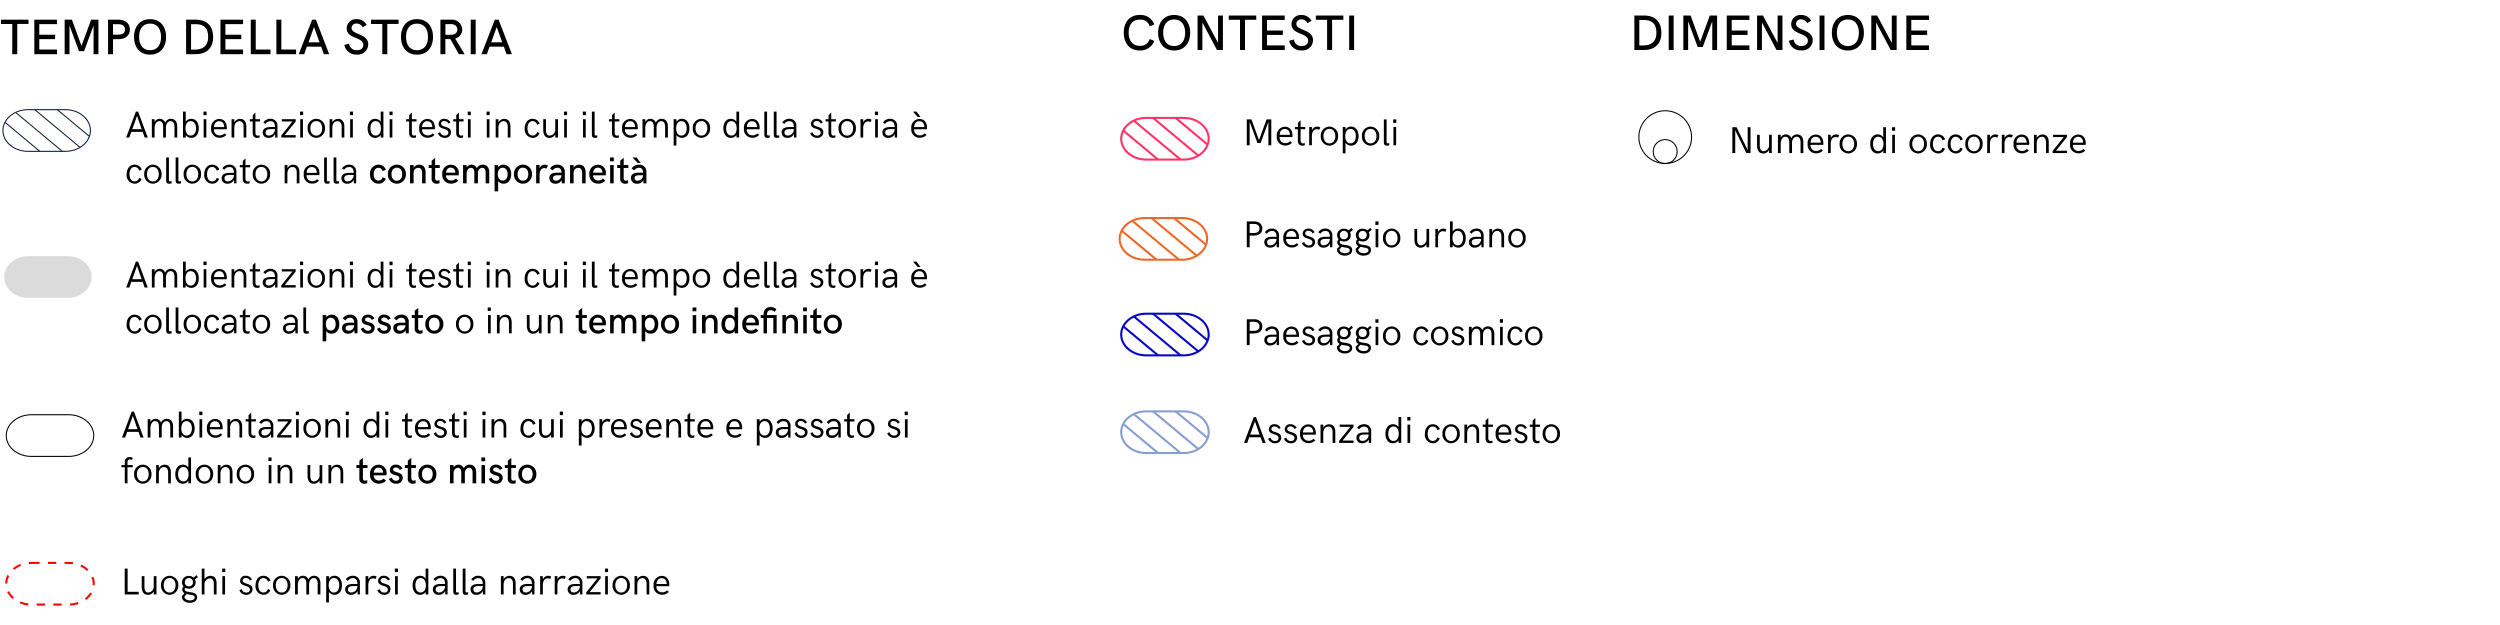 <svg xmlns="http://www.w3.org/2000/svg" xmlns:xlink="http://www.w3.org/1999/xlink" width="600" height="150" viewBox="0 0 600 150"><defs><clipPath id="a"><path d="M209,35.5h9c3.3,0,6,2.25,6,5h0c0,2.75-2.7,5-6,5h-9c-3.3,0-6-2.25-6-5h0C203,37.75,205.7,35.5,209,35.5Z" transform="translate(-203 -35.5)"/></clipPath><clipPath id="b"><path d="M209,76.2h9c3.3,0,6,2.25,6,5h0c0,2.75-2.7,5-6,5h-9c-3.3,0-6-2.25-6-5h0C203,78.45,205.7,76.2,209,76.2Z" transform="translate(-203 -76.2)"/></clipPath><clipPath id="c"><path d="M209,96.5h9c3.3,0,6,2.25,6,5h0c0,2.75-2.7,5-6,5h-9c-3.3,0-6-2.25-6-5h0C203,98.75,205.7,96.5,209,96.5Z" transform="translate(-203 -96.5)"/></clipPath><clipPath id="d"><path d="M209.5,35.5h9c3.3,0,6,2.25,6,5h0c0,2.75-2.7,5-6,5h-9c-3.3,0-6-2.25-6-5h0C203.5,37.75,206.2,35.5,209.5,35.5Z" transform="translate(-203.5 -35.5)"/></clipPath><clipPath id="e"><path d="M208.5,35.5h9c3.3,0,6,2.25,6,5h0c0,2.75-2.7,5-6,5h-9c-3.3,0-6-2.25-6-5h0C202.5,37.75,205.2,35.5,208.5,35.5Z" transform="translate(-202.5 -35.5)"/></clipPath><clipPath id="g"><rect width="600" height="150"/></clipPath></defs><g id="f" clip-path="url(#g)"><path d="M.932,0h.694V-5.607L3.489-.541h.765L6.122-5.607V0h.69V-6.209H5.678L3.858-1.222,2.065-6.209H.932Zm9.18.062a2.153,2.153,0,0,0,1.679-.686l-.448-.36a1.534,1.534,0,0,1-1.235.47A1.3,1.3,0,0,1,8.824-1.973h3.059c.009-.079.022-.224.022-.338,0-1.011-.439-2.14-1.863-2.14A2.024,2.024,0,0,0,8.134-2.171,1.99,1.99,0,0,0,10.112.062ZM8.824-2.509c.035-.747.413-1.4,1.217-1.4.9,0,1.217.7,1.235,1.4Zm5.432,2.6A1.77,1.77,0,0,0,14.845,0V-.562a1.047,1.047,0,0,1-.439.11c-.321,0-.558-.224-.558-.708V-3.854h1.112V-4.39H13.847v-1.6l-.65.615v.989h-.708v.536h.7v2.689C13.192-.413,13.478.088,14.256.088ZM15.913,0h.646V-2.193c0-1.059.453-1.661,1.2-1.661a.8.8,0,0,1,.536.167l.277-.567a1.141,1.141,0,0,0-.708-.229,1.414,1.414,0,0,0-1.3.87V-4.39h-.655Zm4.843.088a2.158,2.158,0,0,0,2.092-2.294,2.145,2.145,0,0,0-2.092-2.276,2.125,2.125,0,0,0-2.07,2.276A2.138,2.138,0,0,0,20.755.088Zm0-.545c-.967,0-1.415-.861-1.415-1.749s.448-1.731,1.424-1.731,1.415.853,1.415,1.731S21.744-.457,20.76-.457Zm3.212,2.382h.659V-.6a1.575,1.575,0,0,0,1.345.686c1.178,0,1.789-1.042,1.789-2.285s-.615-2.285-1.793-2.285a1.569,1.569,0,0,0-1.34.69v-.6h-.659ZM25.835-.466c-.892,0-1.266-.835-1.266-1.731s.374-1.731,1.266-1.731,1.27.844,1.27,1.731S26.714-.466,25.835-.466Zm4.8.554a2.158,2.158,0,0,0,2.092-2.294,2.145,2.145,0,0,0-2.092-2.276,2.125,2.125,0,0,0-2.07,2.276A2.138,2.138,0,0,0,30.634.088Zm0-.545c-.967,0-1.415-.861-1.415-1.749s.448-1.731,1.424-1.731,1.415.853,1.415,1.731S31.623-.457,30.639-.457Zm4.069-.026c-.2,0-.215-.237-.215-.25V-6.209h-.664V-.888c0,.527.048.976.712.976A2.143,2.143,0,0,0,35.134,0V-.527A2.6,2.6,0,0,1,34.708-.483Zm1.371-4.882h.747v-.844h-.747ZM36.127,0h.65V-4.39h-.65Z" transform="translate(298.295 34.867)"/><g transform="translate(269.086 28.299)" clip-path="url(#a)"><line x2="107.1" y2="89.25" transform="translate(-66 1.625)" fill="none" stroke="#f36" stroke-miterlimit="10" stroke-width="0.5"/><line x2="107.1" y2="89.25" transform="translate(-62.4 0.125)" fill="none" stroke="#f36" stroke-miterlimit="10" stroke-width="0.5"/><line x2="107.1" y2="89.25" transform="translate(-58.8 -1.375)" fill="none" stroke="#f36" stroke-miterlimit="10" stroke-width="0.5"/><line x2="107.1" y2="89.25" transform="translate(-55.2 -2.875)" fill="none" stroke="#f36" stroke-miterlimit="10" stroke-width="0.5"/><line x2="107.1" y2="89.25" transform="translate(-51.6 -4.375)" fill="none" stroke="#f36" stroke-miterlimit="10" stroke-width="0.5"/><line x2="107.1" y2="89.25" transform="translate(-48 -5.875)" fill="none" stroke="#f36" stroke-miterlimit="10" stroke-width="0.5"/><line x2="107.1" y2="89.25" transform="translate(-44.4 -7.375)" fill="none" stroke="#f36" stroke-miterlimit="10" stroke-width="0.5"/><line x2="107.1" y2="89.25" transform="translate(-40.8 -8.875)" fill="none" stroke="#f36" stroke-miterlimit="10" stroke-width="0.5"/><line x2="107.1" y2="89.25" transform="translate(-37.2 -10.375)" fill="none" stroke="#f36" stroke-miterlimit="10" stroke-width="0.5"/><line x2="107.1" y2="89.25" transform="translate(-33.6 -11.875)" fill="none" stroke="#f36" stroke-miterlimit="10" stroke-width="0.5"/><line x2="107.1" y2="89.25" transform="translate(-30 -13.375)" fill="none" stroke="#f36" stroke-miterlimit="10" stroke-width="0.5"/><line x2="107.1" y2="89.25" transform="translate(-26.4 -14.875)" fill="none" stroke="#f36" stroke-miterlimit="10" stroke-width="0.5"/><line x2="107.1" y2="89.25" transform="translate(-22.8 -16.375)" fill="none" stroke="#f36" stroke-miterlimit="10" stroke-width="0.5"/><line x2="107.1" y2="89.25" transform="translate(-19.2 -17.875)" fill="none" stroke="#f36" stroke-miterlimit="10" stroke-width="0.5"/><line x2="107.1" y2="89.25" transform="translate(-15.6 -19.375)" fill="none" stroke="#f36" stroke-miterlimit="10" stroke-width="0.5"/><line x2="107.1" y2="89.25" transform="translate(-12 -20.875)" fill="none" stroke="#f36" stroke-miterlimit="10" stroke-width="0.5"/><line x2="107.1" y2="89.25" transform="translate(-8.4 -22.375)" fill="none" stroke="#f36" stroke-miterlimit="10" stroke-width="0.5"/><line x2="107.1" y2="89.25" transform="translate(-4.8 -23.875)" fill="none" stroke="#f36" stroke-miterlimit="10" stroke-width="0.5"/><line x2="107.1" y2="89.25" transform="translate(-1.2 -25.375)" fill="none" stroke="#f36" stroke-miterlimit="10" stroke-width="0.5"/><line x2="107.1" y2="89.25" transform="translate(2.4 -26.875)" fill="none" stroke="#f36" stroke-miterlimit="10" stroke-width="0.5"/><line x2="107.1" y2="89.25" transform="translate(6 -28.375)" fill="none" stroke="#f36" stroke-miterlimit="10" stroke-width="0.5"/></g><path d="M209,35.5h9c3.3,0,6,2.25,6,5h0c0,2.75-2.7,5-6,5h-9c-3.3,0-6-2.25-6-5h0C203,37.75,205.7,35.5,209,35.5Z" transform="translate(66.086 -7.201)" fill="none" stroke="#f36" stroke-miterlimit="10" stroke-width="0.5"/><path d="M.932,0h.694V-2.8H2.672c1.2,0,1.986-.6,1.986-1.692,0-1.068-.782-1.714-1.986-1.714H.932Zm.694-3.423V-5.59H2.672c.831,0,1.3.4,1.3,1.094,0,.716-.47,1.072-1.3,1.072ZM6.557.088A1.639,1.639,0,0,0,8.1-.848L8.112,0H8.67V-2.694A1.617,1.617,0,0,0,6.952-4.482,1.948,1.948,0,0,0,5.3-3.621l.479.374a1.445,1.445,0,0,1,1.217-.664c.8,0,1.077.576,1.077,1.4h-1c-1.248,0-1.934.409-1.934,1.288A1.287,1.287,0,0,0,6.557.088Zm.075-.554c-.457,0-.822-.215-.822-.738,0-.584.448-.809,1.318-.809h.94A1.515,1.515,0,0,1,6.631-.466Zm5.045.527a2.153,2.153,0,0,0,1.679-.686l-.448-.36a1.534,1.534,0,0,1-1.235.47,1.3,1.3,0,0,1-1.283-1.459h3.059c.009-.079.022-.224.022-.338,0-1.011-.439-2.14-1.863-2.14A2.024,2.024,0,0,0,9.7-2.171,1.99,1.99,0,0,0,11.676.062ZM10.389-2.509c.035-.747.413-1.4,1.217-1.4.9,0,1.217.7,1.235,1.4Zm5.427,2.6a1.369,1.369,0,0,0,1.507-1.34c0-1.613-2.369-1.081-2.369-2.092,0-.36.294-.606.769-.606a1.035,1.035,0,0,1,.98.62l.483-.277a1.56,1.56,0,0,0-1.441-.875,1.253,1.253,0,0,0-1.393,1.217c0,1.49,2.333.91,2.333,2.092,0,.475-.365.725-.861.725a1.114,1.114,0,0,1-1.094-.835L14.177-1A1.7,1.7,0,0,0,15.816.088Zm3.542,0A1.639,1.639,0,0,0,20.9-.848L20.914,0h.558V-2.694a1.617,1.617,0,0,0-1.718-1.789,1.948,1.948,0,0,0-1.657.861l.479.374a1.445,1.445,0,0,1,1.217-.664c.8,0,1.077.576,1.077,1.4h-1c-1.248,0-1.934.409-1.934,1.288A1.287,1.287,0,0,0,19.358.088Zm.075-.554c-.457,0-.822-.215-.822-.738,0-.584.448-.809,1.318-.809h.94A1.515,1.515,0,0,1,19.433-.466Zm4.983-.1c-.624-.088-1.173-.22-1.173-.672a.416.416,0,0,1,.189-.338,1.871,1.871,0,0,0,.826.185A1.5,1.5,0,0,0,25.879-2.9a1.585,1.585,0,0,0-.163-.712l.708-.558-.374-.466-.659.6a1.67,1.67,0,0,0-1.134-.409,1.534,1.534,0,0,0-1.644,1.538,1.463,1.463,0,0,0,.369,1,.9.9,0,0,0-.321.725.973.973,0,0,0,.558.9l-.633.637a1.158,1.158,0,0,0-.013.167c0,.835.751,1.494,1.894,1.494.923,0,1.758-.431,1.758-1.336C26.227-.316,25.308-.448,24.416-.567Zm-.167-3.366a.953.953,0,0,1,.971,1.006.92.92,0,0,1-.971.989.917.917,0,0,1-.967-.989A.959.959,0,0,1,24.249-3.933Zm.272,5.366c-.853,0-1.336-.448-1.34-.9L23.7-.1a4.453,4.453,0,0,0,.523.114c.751.127,1.419.149,1.419.712C25.642,1.2,25.1,1.433,24.521,1.433Zm4.395-2c-.624-.088-1.173-.22-1.173-.672a.416.416,0,0,1,.189-.338,1.871,1.871,0,0,0,.826.185A1.5,1.5,0,0,0,30.379-2.9a1.585,1.585,0,0,0-.163-.712l.708-.558-.374-.466-.659.6a1.67,1.67,0,0,0-1.134-.409,1.534,1.534,0,0,0-1.644,1.538,1.463,1.463,0,0,0,.369,1,.9.9,0,0,0-.321.725.973.973,0,0,0,.558.9l-.633.637a1.158,1.158,0,0,0-.013.167c0,.835.751,1.494,1.894,1.494.923,0,1.758-.431,1.758-1.336C30.727-.316,29.808-.448,28.916-.567Zm-.167-3.366a.953.953,0,0,1,.971,1.006.92.92,0,0,1-.971.989.917.917,0,0,1-.967-.989A.959.959,0,0,1,28.749-3.933Zm.272,5.366c-.853,0-1.336-.448-1.34-.9L28.2-.1a4.453,4.453,0,0,0,.523.114c.751.127,1.419.149,1.419.712C30.142,1.2,29.6,1.433,29.021,1.433Zm2.777-6.8h.747v-.844H31.8ZM31.847,0h.65V-4.39h-.65Zm3.845.088a2.158,2.158,0,0,0,2.092-2.294,2.145,2.145,0,0,0-2.092-2.276,2.125,2.125,0,0,0-2.07,2.276A2.138,2.138,0,0,0,35.692.088Zm0-.545c-.967,0-1.415-.861-1.415-1.749s.448-1.731,1.424-1.731,1.415.853,1.415,1.731S36.681-.457,35.7-.457ZM42.675.1a1.562,1.562,0,0,0,1.38-.839V0h.65V-4.39h-.65v2.43a1.41,1.41,0,0,1-1.31,1.5c-.751,0-.923-.708-.923-1.34V-4.39h-.655v2.549C41.168-.747,41.594.1,42.675.1ZM46.187,0h.646V-2.193c0-1.059.453-1.661,1.2-1.661a.8.8,0,0,1,.536.167l.277-.567a1.141,1.141,0,0,0-.708-.229,1.414,1.414,0,0,0-1.3.87V-4.39h-.655Zm5.533.088c1.143,0,1.767-1.033,1.767-2.285s-.624-2.285-1.771-2.285a1.572,1.572,0,0,0-1.362.69V-6.209H49.7V0h.655V-.6A1.573,1.573,0,0,0,51.719.088Zm-.171-.554C50.669-.466,50.3-1.3,50.3-2.2s.374-1.731,1.252-1.731,1.283.844,1.283,1.731S52.431-.466,51.548-.466ZM55.67.088a1.639,1.639,0,0,0,1.542-.936L57.226,0h.558V-2.694a1.617,1.617,0,0,0-1.718-1.789,1.948,1.948,0,0,0-1.657.861l.479.374A1.445,1.445,0,0,1,56.1-3.911c.8,0,1.077.576,1.077,1.4h-1c-1.248,0-1.934.409-1.934,1.288A1.287,1.287,0,0,0,55.67.088Zm.075-.554c-.457,0-.822-.215-.822-.738,0-.584.448-.809,1.318-.809h.94A1.515,1.515,0,0,1,55.745-.466ZM59.15,0h.655V-2.281c0-1.09.549-1.63,1.239-1.63.773,0,1,.7,1,1.31V0h.65V-2.667c0-.967-.426-1.8-1.472-1.8a1.576,1.576,0,0,0-1.415.844V-4.39H59.15Zm6.627.088a2.158,2.158,0,0,0,2.092-2.294,2.145,2.145,0,0,0-2.092-2.276,2.125,2.125,0,0,0-2.07,2.276A2.138,2.138,0,0,0,65.777.088Zm0-.545c-.967,0-1.415-.861-1.415-1.749s.448-1.731,1.424-1.731,1.415.853,1.415,1.731S66.766-.457,65.782-.457Z" transform="translate(298.295 59.34)"/><path d="M.932,0h.694V-2.8H2.672c1.2,0,1.986-.6,1.986-1.692,0-1.068-.782-1.714-1.986-1.714H.932Zm.694-3.423V-5.59H2.672c.831,0,1.3.4,1.3,1.094,0,.716-.47,1.072-1.3,1.072ZM6.557.088A1.639,1.639,0,0,0,8.1-.848L8.112,0H8.67V-2.694A1.617,1.617,0,0,0,6.952-4.482,1.948,1.948,0,0,0,5.3-3.621l.479.374a1.445,1.445,0,0,1,1.217-.664c.8,0,1.077.576,1.077,1.4h-1c-1.248,0-1.934.409-1.934,1.288A1.287,1.287,0,0,0,6.557.088Zm.075-.554c-.457,0-.822-.215-.822-.738,0-.584.448-.809,1.318-.809h.94A1.515,1.515,0,0,1,6.631-.466Zm5.045.527a2.153,2.153,0,0,0,1.679-.686l-.448-.36a1.534,1.534,0,0,1-1.235.47,1.3,1.3,0,0,1-1.283-1.459h3.059c.009-.079.022-.224.022-.338,0-1.011-.439-2.14-1.863-2.14A2.024,2.024,0,0,0,9.7-2.171,1.99,1.99,0,0,0,11.676.062ZM10.389-2.509c.035-.747.413-1.4,1.217-1.4.9,0,1.217.7,1.235,1.4Zm5.427,2.6a1.369,1.369,0,0,0,1.507-1.34c0-1.613-2.369-1.081-2.369-2.092,0-.36.294-.606.769-.606a1.035,1.035,0,0,1,.98.62l.483-.277a1.56,1.56,0,0,0-1.441-.875,1.253,1.253,0,0,0-1.393,1.217c0,1.49,2.333.91,2.333,2.092,0,.475-.365.725-.861.725a1.114,1.114,0,0,1-1.094-.835L14.177-1A1.7,1.7,0,0,0,15.816.088Zm3.542,0A1.639,1.639,0,0,0,20.9-.848L20.914,0h.558V-2.694a1.617,1.617,0,0,0-1.718-1.789,1.948,1.948,0,0,0-1.657.861l.479.374a1.445,1.445,0,0,1,1.217-.664c.8,0,1.077.576,1.077,1.4h-1c-1.248,0-1.934.409-1.934,1.288A1.287,1.287,0,0,0,19.358.088Zm.075-.554c-.457,0-.822-.215-.822-.738,0-.584.448-.809,1.318-.809h.94A1.515,1.515,0,0,1,19.433-.466Zm4.983-.1c-.624-.088-1.173-.22-1.173-.672a.416.416,0,0,1,.189-.338,1.871,1.871,0,0,0,.826.185A1.5,1.5,0,0,0,25.879-2.9a1.585,1.585,0,0,0-.163-.712l.708-.558-.374-.466-.659.6a1.67,1.67,0,0,0-1.134-.409,1.534,1.534,0,0,0-1.644,1.538,1.463,1.463,0,0,0,.369,1,.9.9,0,0,0-.321.725.973.973,0,0,0,.558.9l-.633.637a1.158,1.158,0,0,0-.013.167c0,.835.751,1.494,1.894,1.494.923,0,1.758-.431,1.758-1.336C26.227-.316,25.308-.448,24.416-.567Zm-.167-3.366a.953.953,0,0,1,.971,1.006.92.92,0,0,1-.971.989.917.917,0,0,1-.967-.989A.959.959,0,0,1,24.249-3.933Zm.272,5.366c-.853,0-1.336-.448-1.34-.9L23.7-.1a4.453,4.453,0,0,0,.523.114c.751.127,1.419.149,1.419.712C25.642,1.2,25.1,1.433,24.521,1.433Zm4.395-2c-.624-.088-1.173-.22-1.173-.672a.416.416,0,0,1,.189-.338,1.871,1.871,0,0,0,.826.185A1.5,1.5,0,0,0,30.379-2.9a1.585,1.585,0,0,0-.163-.712l.708-.558-.374-.466-.659.6a1.67,1.67,0,0,0-1.134-.409,1.534,1.534,0,0,0-1.644,1.538,1.463,1.463,0,0,0,.369,1,.9.9,0,0,0-.321.725.973.973,0,0,0,.558.9l-.633.637a1.158,1.158,0,0,0-.013.167c0,.835.751,1.494,1.894,1.494.923,0,1.758-.431,1.758-1.336C30.727-.316,29.808-.448,28.916-.567Zm-.167-3.366a.953.953,0,0,1,.971,1.006.92.92,0,0,1-.971.989.917.917,0,0,1-.967-.989A.959.959,0,0,1,28.749-3.933Zm.272,5.366c-.853,0-1.336-.448-1.34-.9L28.2-.1a4.453,4.453,0,0,0,.523.114c.751.127,1.419.149,1.419.712C30.142,1.2,29.6,1.433,29.021,1.433Zm2.777-6.8h.747v-.844H31.8ZM31.847,0h.65V-4.39h-.65Zm3.845.088a2.158,2.158,0,0,0,2.092-2.294,2.145,2.145,0,0,0-2.092-2.276,2.125,2.125,0,0,0-2.07,2.276A2.138,2.138,0,0,0,35.692.088Zm0-.545c-.967,0-1.415-.861-1.415-1.749s.448-1.731,1.424-1.731,1.415.853,1.415,1.731S36.681-.457,35.7-.457Zm7.154.545A1.675,1.675,0,0,0,44.5-1.077l-.571-.246a1.1,1.1,0,0,1-1.09.857c-.918,0-1.226-.918-1.226-1.723s.316-1.74,1.226-1.74a1.111,1.111,0,0,1,1.09.879l.62-.264a1.8,1.8,0,0,0-1.709-1.169c-1.266,0-1.9,1.116-1.9,2.294A2.019,2.019,0,0,0,42.851.088Zm4.373,0a2.158,2.158,0,0,0,2.092-2.294,2.145,2.145,0,0,0-2.092-2.276,2.125,2.125,0,0,0-2.07,2.276A2.138,2.138,0,0,0,47.224.088Zm0-.545c-.967,0-1.415-.861-1.415-1.749s.448-1.731,1.424-1.731,1.415.853,1.415,1.731S48.212-.457,47.228-.457Zm4.421.545a1.369,1.369,0,0,0,1.507-1.34c0-1.613-2.369-1.081-2.369-2.092,0-.36.294-.606.769-.606a1.035,1.035,0,0,1,.98.62l.483-.277a1.56,1.56,0,0,0-1.441-.875,1.253,1.253,0,0,0-1.393,1.217c0,1.49,2.333.91,2.333,2.092,0,.475-.365.725-.861.725a1.114,1.114,0,0,1-1.094-.835L50.01-1A1.7,1.7,0,0,0,51.649.088ZM54.246,0h.664V-2.29c0-.8.391-1.635,1.121-1.635.751,0,.923.7.923,1.305V0h.668V-2.435c0-.721.391-1.49,1.112-1.49.76,0,.94.725.94,1.323V0h.664V-2.667c0-.976-.439-1.815-1.525-1.815a1.456,1.456,0,0,0-1.367.918,1.318,1.318,0,0,0-1.34-.918,1.313,1.313,0,0,0-1.2.773V-4.39h-.664Zm7.427-5.366h.747v-.844h-.747ZM61.721,0h.65V-4.39h-.65ZM65.43.088a1.675,1.675,0,0,0,1.652-1.165l-.571-.246a1.1,1.1,0,0,1-1.09.857c-.918,0-1.226-.918-1.226-1.723s.316-1.74,1.226-1.74a1.111,1.111,0,0,1,1.09.879l.62-.264a1.8,1.8,0,0,0-1.709-1.169c-1.266,0-1.9,1.116-1.9,2.294A2.019,2.019,0,0,0,65.43.088Zm4.373,0a2.158,2.158,0,0,0,2.092-2.294A2.145,2.145,0,0,0,69.8-4.482a2.125,2.125,0,0,0-2.07,2.276A2.138,2.138,0,0,0,69.8.088Zm0-.545c-.967,0-1.415-.861-1.415-1.749s.448-1.731,1.424-1.731,1.415.853,1.415,1.731S70.792-.457,69.807-.457Z" transform="translate(298.295 82.824)"/><g transform="translate(269.086 75.291)" clip-path="url(#b)"><line x2="107.1" y2="89.25" transform="translate(-66 1.625)" fill="none" stroke="#0505c4" stroke-miterlimit="10" stroke-width="0.5"/><line x2="107.1" y2="89.25" transform="translate(-62.4 0.125)" fill="none" stroke="#0505c4" stroke-miterlimit="10" stroke-width="0.5"/><line x2="107.1" y2="89.25" transform="translate(-58.8 -1.375)" fill="none" stroke="#0505c4" stroke-miterlimit="10" stroke-width="0.5"/><line x2="107.1" y2="89.25" transform="translate(-55.2 -2.875)" fill="none" stroke="#0505c4" stroke-miterlimit="10" stroke-width="0.5"/><line x2="107.1" y2="89.25" transform="translate(-51.6 -4.375)" fill="none" stroke="#0505c4" stroke-miterlimit="10" stroke-width="0.5"/><line x2="107.1" y2="89.25" transform="translate(-48 -5.875)" fill="none" stroke="#0505c4" stroke-miterlimit="10" stroke-width="0.5"/><line x2="107.1" y2="89.25" transform="translate(-44.4 -7.375)" fill="none" stroke="#0505c4" stroke-miterlimit="10" stroke-width="0.5"/><line x2="107.1" y2="89.25" transform="translate(-40.8 -8.875)" fill="none" stroke="#0505c4" stroke-miterlimit="10" stroke-width="0.5"/><line x2="107.1" y2="89.25" transform="translate(-37.2 -10.375)" fill="none" stroke="#0505c4" stroke-miterlimit="10" stroke-width="0.5"/><line x2="107.1" y2="89.25" transform="translate(-33.6 -11.875)" fill="none" stroke="#0505c4" stroke-miterlimit="10" stroke-width="0.5"/><line x2="107.1" y2="89.25" transform="translate(-30 -13.375)" fill="none" stroke="#0505c4" stroke-miterlimit="10" stroke-width="0.5"/><line x2="107.1" y2="89.25" transform="translate(-26.4 -14.875)" fill="none" stroke="#0505c4" stroke-miterlimit="10" stroke-width="0.5"/><line x2="107.1" y2="89.25" transform="translate(-22.8 -16.375)" fill="none" stroke="#0505c4" stroke-miterlimit="10" stroke-width="0.5"/><line x2="107.1" y2="89.25" transform="translate(-19.2 -17.875)" fill="none" stroke="#0505c4" stroke-miterlimit="10" stroke-width="0.5"/><line x2="107.1" y2="89.25" transform="translate(-15.6 -19.375)" fill="none" stroke="#0505c4" stroke-miterlimit="10" stroke-width="0.5"/><line x2="107.1" y2="89.25" transform="translate(-12 -20.875)" fill="none" stroke="#0505c4" stroke-miterlimit="10" stroke-width="0.5"/><line x2="107.1" y2="89.25" transform="translate(-8.4 -22.375)" fill="none" stroke="#0505c4" stroke-miterlimit="10" stroke-width="0.5"/><line x2="107.1" y2="89.25" transform="translate(-4.8 -23.875)" fill="none" stroke="#0505c4" stroke-miterlimit="10" stroke-width="0.5"/><line x2="107.1" y2="89.25" transform="translate(-1.2 -25.375)" fill="none" stroke="#0505c4" stroke-miterlimit="10" stroke-width="0.5"/><line x2="107.1" y2="89.25" transform="translate(2.4 -26.875)" fill="none" stroke="#0505c4" stroke-miterlimit="10" stroke-width="0.5"/><line x2="107.1" y2="89.25" transform="translate(6 -28.375)" fill="none" stroke="#0505c4" stroke-miterlimit="10" stroke-width="0.5"/></g><path d="M209,76.2h9c3.3,0,6,2.25,6,5h0c0,2.75-2.7,5-6,5h-9c-3.3,0-6-2.25-6-5h0C203,78.45,205.7,76.2,209,76.2Z" transform="translate(66.086 -0.909)" fill="none" stroke="#0505c4" stroke-miterlimit="10" stroke-width="0.5"/><path d="M.277,0h.76l.475-1.349H4.241L4.715,0h.747L3.146-6.209H2.61ZM1.745-1.986l1.138-3.2L4-1.986ZM7.695.088A1.369,1.369,0,0,0,9.2-1.252c0-1.613-2.369-1.081-2.369-2.092,0-.36.294-.606.769-.606a1.035,1.035,0,0,1,.98.62l.483-.277a1.56,1.56,0,0,0-1.441-.875A1.253,1.253,0,0,0,6.231-3.265c0,1.49,2.333.91,2.333,2.092,0,.475-.365.725-.861.725a1.114,1.114,0,0,1-1.094-.835L6.056-1A1.7,1.7,0,0,0,7.695.088Zm3.814,0a1.369,1.369,0,0,0,1.507-1.34c0-1.613-2.369-1.081-2.369-2.092,0-.36.294-.606.769-.606a1.035,1.035,0,0,1,.98.62l.483-.277a1.56,1.56,0,0,0-1.441-.875,1.253,1.253,0,0,0-1.393,1.217c0,1.49,2.333.91,2.333,2.092,0,.475-.365.725-.861.725a1.114,1.114,0,0,1-1.094-.835L9.87-1A1.7,1.7,0,0,0,11.509.088Zm4.2-.026a2.153,2.153,0,0,0,1.679-.686l-.448-.36a1.534,1.534,0,0,1-1.235.47,1.3,1.3,0,0,1-1.283-1.459h3.059c.009-.079.022-.224.022-.338,0-1.011-.439-2.14-1.863-2.14a2.024,2.024,0,0,0-1.907,2.281A1.99,1.99,0,0,0,15.71.062ZM14.423-2.509c.035-.747.413-1.4,1.217-1.4.9,0,1.217.7,1.235,1.4ZM18.633,0h.655V-2.281c0-1.09.549-1.63,1.239-1.63.773,0,1,.7,1,1.31V0h.65V-2.667c0-.967-.426-1.8-1.472-1.8a1.576,1.576,0,0,0-1.415.844V-4.39h-.655Zm7.923-4.39H23.229v.536h2.558L23.1-.5V0h3.454V-.562H23.919L26.556-3.85ZM28.67.088a1.639,1.639,0,0,0,1.542-.936L30.226,0h.558V-2.694a1.617,1.617,0,0,0-1.718-1.789,1.948,1.948,0,0,0-1.657.861l.479.374A1.445,1.445,0,0,1,29.1-3.911c.8,0,1.077.576,1.077,1.4h-1c-1.248,0-1.934.409-1.934,1.288A1.287,1.287,0,0,0,28.67.088Zm.075-.554c-.457,0-.822-.215-.822-.738,0-.584.448-.809,1.318-.809h.94A1.515,1.515,0,0,1,28.745-.466Zm8.6-5.744v2.417a1.572,1.572,0,0,0-1.375-.69c-1.121,0-1.758,1.028-1.758,2.285S34.849.088,35.974.088a1.561,1.561,0,0,0,1.375-.7L37.362,0H38V-6.209Zm-1.2,5.744c-.879,0-1.257-.835-1.257-1.731s.378-1.731,1.257-1.731c.9,0,1.257.844,1.257,1.731S37.037-.466,36.141-.466Zm3.309-4.9H40.2v-.844H39.45ZM39.5,0h.65V-4.39H39.5Zm6.086.088a1.675,1.675,0,0,0,1.652-1.165l-.571-.246a1.1,1.1,0,0,1-1.09.857c-.918,0-1.226-.918-1.226-1.723s.316-1.74,1.226-1.74a1.111,1.111,0,0,1,1.09.879l.62-.264a1.8,1.8,0,0,0-1.709-1.169c-1.266,0-1.9,1.116-1.9,2.294A2.019,2.019,0,0,0,45.584.088Zm4.373,0a2.158,2.158,0,0,0,2.092-2.294,2.145,2.145,0,0,0-2.092-2.276,2.125,2.125,0,0,0-2.07,2.276A2.138,2.138,0,0,0,49.957.088Zm0-.545c-.967,0-1.415-.861-1.415-1.749s.448-1.731,1.424-1.731,1.415.853,1.415,1.731S50.946-.457,49.961-.457Zm3.2.457h.655V-2.281c0-1.09.549-1.63,1.239-1.63.773,0,1,.7,1,1.31V0h.65V-2.667c0-.967-.426-1.8-1.472-1.8a1.576,1.576,0,0,0-1.415.844V-4.39h-.655ZM59.3.088A1.77,1.77,0,0,0,59.893,0V-.562a1.047,1.047,0,0,1-.439.11c-.321,0-.558-.224-.558-.708V-3.854h1.112V-4.39H58.9v-1.6l-.65.615v.989h-.708v.536h.7v2.689C58.241-.413,58.526.088,59.3.088Zm3.34-.026a2.153,2.153,0,0,0,1.679-.686l-.448-.36a1.534,1.534,0,0,1-1.235.47,1.3,1.3,0,0,1-1.283-1.459h3.059c.009-.079.022-.224.022-.338,0-1.011-.439-2.14-1.863-2.14a2.024,2.024,0,0,0-1.907,2.281A1.99,1.99,0,0,0,62.644.062ZM61.356-2.509c.035-.747.413-1.4,1.217-1.4.9,0,1.217.7,1.235,1.4Zm5.427,2.6a1.369,1.369,0,0,0,1.507-1.34c0-1.613-2.369-1.081-2.369-2.092,0-.36.294-.606.769-.606a1.035,1.035,0,0,1,.98.62l.483-.277a1.56,1.56,0,0,0-1.441-.875A1.253,1.253,0,0,0,65.32-3.265c0,1.49,2.333.91,2.333,2.092,0,.475-.365.725-.861.725A1.114,1.114,0,0,1,65.7-1.283L65.145-1A1.7,1.7,0,0,0,66.784.088Zm3.819,0A1.77,1.77,0,0,0,71.191,0V-.562a1.047,1.047,0,0,1-.439.11c-.321,0-.558-.224-.558-.708V-3.854h1.112V-4.39H70.194v-1.6l-.65.615v.989h-.708v.536h.7v2.689C69.539-.413,69.825.088,70.6.088Zm3.41,0A2.158,2.158,0,0,0,76.1-2.206a2.145,2.145,0,0,0-2.092-2.276,2.125,2.125,0,0,0-2.07,2.276A2.138,2.138,0,0,0,74.013.088Zm0-.545c-.967,0-1.415-.861-1.415-1.749s.448-1.731,1.424-1.731,1.415.853,1.415,1.731S75-.457,74.017-.457Z" transform="translate(298.295 106.297)"/><g transform="translate(269.086 98.729)" clip-path="url(#c)"><line x2="107.1" y2="89.25" transform="translate(-66 1.625)" fill="none" stroke="#869fd1" stroke-miterlimit="10" stroke-width="0.5"/><line x2="107.1" y2="89.25" transform="translate(-62.4 0.125)" fill="none" stroke="#869fd1" stroke-miterlimit="10" stroke-width="0.5"/><line x2="107.1" y2="89.25" transform="translate(-58.8 -1.375)" fill="none" stroke="#869fd1" stroke-miterlimit="10" stroke-width="0.5"/><line x2="107.1" y2="89.25" transform="translate(-55.2 -2.875)" fill="none" stroke="#869fd1" stroke-miterlimit="10" stroke-width="0.5"/><line x2="107.1" y2="89.25" transform="translate(-51.6 -4.375)" fill="none" stroke="#869fd1" stroke-miterlimit="10" stroke-width="0.5"/><line x2="107.1" y2="89.25" transform="translate(-48 -5.875)" fill="none" stroke="#869fd1" stroke-miterlimit="10" stroke-width="0.5"/><line x2="107.1" y2="89.25" transform="translate(-44.4 -7.375)" fill="none" stroke="#869fd1" stroke-miterlimit="10" stroke-width="0.5"/><line x2="107.1" y2="89.25" transform="translate(-40.8 -8.875)" fill="none" stroke="#869fd1" stroke-miterlimit="10" stroke-width="0.5"/><line x2="107.1" y2="89.25" transform="translate(-37.2 -10.375)" fill="none" stroke="#869fd1" stroke-miterlimit="10" stroke-width="0.5"/><line x2="107.1" y2="89.25" transform="translate(-33.6 -11.875)" fill="none" stroke="#869fd1" stroke-miterlimit="10" stroke-width="0.5"/><line x2="107.1" y2="89.25" transform="translate(-30 -13.375)" fill="none" stroke="#869fd1" stroke-miterlimit="10" stroke-width="0.5"/><line x2="107.1" y2="89.25" transform="translate(-26.4 -14.875)" fill="none" stroke="#869fd1" stroke-miterlimit="10" stroke-width="0.5"/><line x2="107.1" y2="89.25" transform="translate(-22.8 -16.375)" fill="none" stroke="#869fd1" stroke-miterlimit="10" stroke-width="0.5"/><line x2="107.1" y2="89.25" transform="translate(-19.2 -17.875)" fill="none" stroke="#869fd1" stroke-miterlimit="10" stroke-width="0.5"/><line x2="107.1" y2="89.25" transform="translate(-15.6 -19.375)" fill="none" stroke="#869fd1" stroke-miterlimit="10" stroke-width="0.5"/><line x2="107.1" y2="89.25" transform="translate(-12 -20.875)" fill="none" stroke="#869fd1" stroke-miterlimit="10" stroke-width="0.5"/><line x2="107.1" y2="89.25" transform="translate(-8.4 -22.375)" fill="none" stroke="#869fd1" stroke-miterlimit="10" stroke-width="0.5"/><line x2="107.1" y2="89.25" transform="translate(-4.8 -23.875)" fill="none" stroke="#869fd1" stroke-miterlimit="10" stroke-width="0.5"/><line x2="107.1" y2="89.25" transform="translate(-1.2 -25.375)" fill="none" stroke="#869fd1" stroke-miterlimit="10" stroke-width="0.5"/><line x2="107.1" y2="89.25" transform="translate(2.4 -26.875)" fill="none" stroke="#869fd1" stroke-miterlimit="10" stroke-width="0.5"/><line x2="107.1" y2="89.25" transform="translate(6 -28.375)" fill="none" stroke="#869fd1" stroke-miterlimit="10" stroke-width="0.5"/></g><path d="M209,96.5h9c3.3,0,6,2.25,6,5h0c0,2.75-2.7,5-6,5h-9c-3.3,0-6-2.25-6-5h0C203,98.75,205.7,96.5,209,96.5Z" transform="translate(66.086 2.229)" fill="none" stroke="#869fd1" stroke-miterlimit="10" stroke-width="0.5"/><path d="M2.941,0h1.2V-7.248h2.7V-8.279H.24v1.031h2.7Zm5.3,0H13.67V-1.107H9.428V-3.615h3.8V-4.67h-3.8V-7.213H13.67V-8.279H8.238Zm7.277,0h1.16V-6.873L18.961-.721h1.213l2.285-6.152V0h1.16V-8.279H21.873L19.559-1.986l-2.3-6.293H15.516ZM25.939,0h1.184V-3.6h1.266c1.646,0,2.777-.82,2.777-2.32s-1.131-2.361-2.777-2.361H25.939Zm1.184-4.687v-2.5h1.266c1.061,0,1.6.469,1.6,1.271s-.533,1.23-1.6,1.23Zm8.889,4.8c2.625,0,3.85-1.98,3.85-4.26S38.637-8.4,36.012-8.4s-3.844,1.986-3.844,4.26S33.393.117,36.012.117Zm0-1.072c-1.893,0-2.625-1.512-2.625-3.187s.732-3.182,2.625-3.182,2.637,1.512,2.637,3.182S37.91-.955,36.012-.955ZM44.666,0H46.9c2.725,0,4.248-1.482,4.248-4.078,0-2.707-1.482-4.2-4.236-4.2H44.666Zm1.189-1.09V-7.2h1.031c2.121,0,3.07,1,3.07,3.053,0,2.18-1.318,3.053-3.2,3.053ZM52.91,0h5.432V-1.107H54.1V-3.615h3.8V-4.67H54.1V-7.213h4.242V-8.279H52.91Zm7.277,0h4.734V-1.107H61.377V-8.279H60.188Zm6.146,0h4.734V-1.107H67.523V-8.279H66.334Zm5.373,0h1.3l.639-1.8h3.439L77.719,0H79L75.814-8.279h-.9Zm2.338-2.848,1.324-3.68,1.313,3.68ZM85.652.094a2.482,2.482,0,0,0,2.719-2.437c0-2.707-4-2.232-4-3.949a1.105,1.105,0,0,1,1.2-1.061,1.634,1.634,0,0,1,1.482.92l.949-.6A2.64,2.64,0,0,0,85.6-8.4a2.219,2.219,0,0,0-2.4,2.186c0,2.6,4,2.033,4,3.973,0,.809-.592,1.277-1.535,1.277A1.711,1.711,0,0,1,83.8-2.531l-1.154.311A2.848,2.848,0,0,0,85.652.094ZM91.752,0h1.2V-7.248h2.7V-8.279h-6.6v1.031h2.7Zm8.326.117c2.625,0,3.85-1.98,3.85-4.26S102.7-8.4,100.078-8.4s-3.844,1.986-3.844,4.26S97.459.117,100.078.117Zm0-1.072c-1.893,0-2.625-1.512-2.625-3.187s.732-3.182,2.625-3.182,2.637,1.512,2.637,3.182S101.977-.955,100.078-.955ZM105.7.012h1.189V-3.627h1.189L110.133.012h1.377l-2.273-3.773a2.181,2.181,0,0,0,1.7-2.15,2.453,2.453,0,0,0-2.725-2.361H105.7Zm1.2-4.664V-7.213h1.324c.92,0,1.535.492,1.535,1.313,0,.768-.562,1.207-1.406,1.248ZM112.975,0h1.189V-8.279h-1.189Zm2.578,0h1.3l.639-1.8h3.439l.633,1.8h1.283L119.66-8.279h-.9Zm2.338-2.848,1.324-3.68,1.313,3.68Z" transform="translate(0 13)"/><path d="M4.453.117a3.622,3.622,0,0,0,3.5-2.291l-1.1-.463A2.318,2.318,0,0,1,4.482-1C2.572-1,1.793-2.443,1.793-4.184c0-1.67.773-3.105,2.666-3.105A2.226,2.226,0,0,1,6.838-5.672l1.1-.457A3.494,3.494,0,0,0,4.488-8.414C1.811-8.414.615-6.428.615-4.148.615-1.846,1.84.117,4.453.117Zm8.256,0c2.625,0,3.85-1.98,3.85-4.26S15.334-8.4,12.709-8.4,8.865-6.416,8.865-4.143,10.09.117,12.709.117Zm0-1.072c-1.893,0-2.625-1.512-2.625-3.187s.732-3.182,2.625-3.182,2.637,1.512,2.637,3.182S14.607-.955,12.709-.955ZM18.328,0h1.16V-6.6l3.5,6.6h1.424V-8.279h-1.16v6.592L19.734-8.279H18.328ZM28.518,0h1.2V-7.248h2.7V-8.279h-6.6v1.031h2.7Zm5.3,0h5.432V-1.107H35V-3.615h3.8V-4.67H35V-7.213h4.242V-8.279H33.814Zm9.5.094a2.482,2.482,0,0,0,2.719-2.437c0-2.707-4-2.232-4-3.949a1.105,1.105,0,0,1,1.2-1.061,1.634,1.634,0,0,1,1.482.92l.949-.6a2.64,2.64,0,0,0-2.4-1.365,2.219,2.219,0,0,0-2.4,2.186c0,2.6,4,2.033,4,3.973,0,.809-.592,1.277-1.535,1.277a1.711,1.711,0,0,1-1.863-1.564l-1.154.311A2.848,2.848,0,0,0,43.318.094ZM49.418,0h1.2V-7.248h2.7V-8.279h-6.6v1.031h2.7Zm5.3,0H55.9V-8.279H54.715Z" transform="translate(269.086 12)"/><path d="M7.5,97.2h9c3.3,0,6,2.25,6,5h0c0,2.75-2.7,5-6,5h-9c-3.3,0-6-2.25-6-5h0C1.5,99.45,4.2,97.2,7.5,97.2Z" transform="translate(0 2.337)" fill="none" stroke="#000" stroke-miterlimit="10" stroke-width="0.25"/><path d="M7.5,128h9c3.3,0,6,2.25,6,5h0c0,2.75-2.7,5-6,5h-9c-3.3,0-6-2.25-6-5h0C1.5,130.25,4.2,128,7.5,128Z" transform="translate(0 7.099)" fill="none" stroke="red" stroke-miterlimit="10" stroke-width="0.5" stroke-dasharray="2 2"/><path d="M.932,0H4.285V-.637H1.63V-6.209h-.7Zm5.59.1A1.562,1.562,0,0,0,7.9-.743V0h.65V-4.39H7.9v2.43a1.41,1.41,0,0,1-1.31,1.5c-.751,0-.923-.708-.923-1.34V-4.39H5.014v2.549C5.014-.747,5.44.1,6.521.1ZM11.707.088A2.158,2.158,0,0,0,13.8-2.206a2.145,2.145,0,0,0-2.092-2.276,2.125,2.125,0,0,0-2.07,2.276A2.138,2.138,0,0,0,11.707.088Zm0-.545c-.967,0-1.415-.861-1.415-1.749s.448-1.731,1.424-1.731,1.415.853,1.415,1.731S12.7-.457,11.711-.457Zm4.781-.11c-.624-.088-1.173-.22-1.173-.672a.416.416,0,0,1,.189-.338,1.871,1.871,0,0,0,.826.185A1.5,1.5,0,0,0,17.956-2.9a1.585,1.585,0,0,0-.163-.712l.708-.558-.374-.466-.659.6a1.67,1.67,0,0,0-1.134-.409,1.534,1.534,0,0,0-1.644,1.538,1.463,1.463,0,0,0,.369,1,.9.9,0,0,0-.321.725.973.973,0,0,0,.558.9l-.633.637a1.158,1.158,0,0,0-.013.167c0,.835.751,1.494,1.894,1.494.923,0,1.758-.431,1.758-1.336C18.3-.316,17.385-.448,16.493-.567Zm-.167-3.366A.953.953,0,0,1,17.3-2.927a.92.92,0,0,1-.971.989.917.917,0,0,1-.967-.989A.959.959,0,0,1,16.326-3.933ZM16.6,1.433c-.853,0-1.336-.448-1.34-.9L15.776-.1A4.453,4.453,0,0,0,16.3.013c.751.127,1.419.149,1.419.712C17.719,1.2,17.178,1.433,16.6,1.433ZM19.424,0h.65V-2.369a1.383,1.383,0,0,1,1.31-1.485c.756,0,.932.655.932,1.252V0h.664V-2.707c0-.936-.426-1.762-1.477-1.762a1.714,1.714,0,0,0-1.428.8v-2.54h-.65Zm4.891-5.366h.747v-.844h-.747ZM24.363,0h.65V-4.39h-.65Zm5.73.088A1.369,1.369,0,0,0,31.6-1.252c0-1.613-2.369-1.081-2.369-2.092,0-.36.294-.606.769-.606a1.035,1.035,0,0,1,.98.62l.483-.277a1.56,1.56,0,0,0-1.441-.875A1.253,1.253,0,0,0,28.63-3.265c0,1.49,2.333.91,2.333,2.092,0,.475-.365.725-.861.725a1.114,1.114,0,0,1-1.094-.835L28.455-1A1.7,1.7,0,0,0,30.094.088Zm4.135,0a1.675,1.675,0,0,0,1.652-1.165l-.571-.246a1.1,1.1,0,0,1-1.09.857c-.918,0-1.226-.918-1.226-1.723s.316-1.74,1.226-1.74a1.111,1.111,0,0,1,1.09.879l.62-.264A1.8,1.8,0,0,0,34.22-4.482c-1.266,0-1.9,1.116-1.9,2.294A2.019,2.019,0,0,0,34.229.088Zm4.373,0a2.158,2.158,0,0,0,2.092-2.294A2.145,2.145,0,0,0,38.6-4.482a2.125,2.125,0,0,0-2.07,2.276A2.138,2.138,0,0,0,38.6.088Zm0-.545c-.967,0-1.415-.861-1.415-1.749s.448-1.731,1.424-1.731,1.415.853,1.415,1.731S39.59-.457,38.606-.457ZM41.81,0h.664V-2.29c0-.8.391-1.635,1.121-1.635.751,0,.923.7.923,1.305V0h.668V-2.435c0-.721.391-1.49,1.112-1.49.76,0,.94.725.94,1.323V0H47.9V-2.667c0-.976-.439-1.815-1.525-1.815a1.456,1.456,0,0,0-1.367.918,1.318,1.318,0,0,0-1.34-.918,1.313,1.313,0,0,0-1.2.773V-4.39H41.81Zm7.475,1.925h.659V-.6a1.575,1.575,0,0,0,1.345.686c1.178,0,1.789-1.042,1.789-2.285s-.615-2.285-1.793-2.285a1.569,1.569,0,0,0-1.34.69v-.6h-.659ZM51.148-.466c-.892,0-1.266-.835-1.266-1.731s.374-1.731,1.266-1.731,1.27.844,1.27,1.731S52.027-.466,51.148-.466Zm4.113.554A1.639,1.639,0,0,0,56.8-.848L56.817,0h.558V-2.694a1.617,1.617,0,0,0-1.718-1.789A1.948,1.948,0,0,0,54-3.621l.479.374A1.445,1.445,0,0,1,55.7-3.911c.8,0,1.077.576,1.077,1.4h-1c-1.248,0-1.934.409-1.934,1.288A1.287,1.287,0,0,0,55.261.088Zm.075-.554c-.457,0-.822-.215-.822-.738,0-.584.448-.809,1.318-.809h.94A1.515,1.515,0,0,1,55.336-.466ZM58.742,0h.646V-2.193c0-1.059.453-1.661,1.2-1.661a.8.8,0,0,1,.536.167l.277-.567a1.141,1.141,0,0,0-.708-.229,1.414,1.414,0,0,0-1.3.87V-4.39h-.655Zm4.469.088a1.369,1.369,0,0,0,1.507-1.34c0-1.613-2.369-1.081-2.369-2.092,0-.36.294-.606.769-.606a1.035,1.035,0,0,1,.98.62l.483-.277a1.56,1.56,0,0,0-1.441-.875,1.253,1.253,0,0,0-1.393,1.217c0,1.49,2.333.91,2.333,2.092,0,.475-.365.725-.861.725a1.114,1.114,0,0,1-1.094-.835L61.572-1A1.7,1.7,0,0,0,63.211.088Zm2.558-5.454h.747v-.844h-.747ZM65.817,0h.65V-4.39h-.65Zm7.33-6.209v2.417a1.572,1.572,0,0,0-1.375-.69c-1.121,0-1.758,1.028-1.758,2.285S70.651.088,71.776.088a1.561,1.561,0,0,0,1.375-.7L73.165,0H73.8V-6.209Zm-1.2,5.744c-.879,0-1.257-.835-1.257-1.731s.378-1.731,1.257-1.731c.9,0,1.257.844,1.257,1.731S72.839-.466,71.943-.466Zm4.364.554a1.639,1.639,0,0,0,1.542-.936L77.862,0h.558V-2.694A1.617,1.617,0,0,0,76.7-4.482a1.948,1.948,0,0,0-1.657.861l.479.374a1.445,1.445,0,0,1,1.217-.664c.8,0,1.077.576,1.077,1.4h-1c-1.248,0-1.934.409-1.934,1.288A1.287,1.287,0,0,0,76.307.088Zm.075-.554c-.457,0-.822-.215-.822-.738,0-.584.448-.809,1.318-.809h.94A1.515,1.515,0,0,1,76.381-.466Zm4.271-.018c-.2,0-.215-.237-.215-.25V-6.209h-.664V-.888c0,.527.048.976.712.976A2.143,2.143,0,0,0,81.079,0V-.527A2.6,2.6,0,0,1,80.653-.483Zm2.276,0c-.2,0-.215-.237-.215-.25V-6.209H82.05V-.888c0,.527.048.976.712.976A2.143,2.143,0,0,0,83.355,0V-.527A2.6,2.6,0,0,1,82.929-.483Zm2.426.571A1.639,1.639,0,0,0,86.9-.848L86.911,0h.558V-2.694A1.617,1.617,0,0,0,85.75-4.482a1.948,1.948,0,0,0-1.657.861l.479.374a1.445,1.445,0,0,1,1.217-.664c.8,0,1.077.576,1.077,1.4h-1c-1.248,0-1.934.409-1.934,1.288A1.287,1.287,0,0,0,85.355.088Zm.075-.554c-.457,0-.822-.215-.822-.738,0-.584.448-.809,1.318-.809h.94A1.515,1.515,0,0,1,85.43-.466ZM91.213,0h.655V-2.281c0-1.09.549-1.63,1.239-1.63.773,0,1,.7,1,1.31V0h.65V-2.667c0-.967-.426-1.8-1.472-1.8a1.576,1.576,0,0,0-1.415.844V-4.39h-.655Zm5.941.088A1.639,1.639,0,0,0,98.7-.848L98.71,0h.558V-2.694A1.617,1.617,0,0,0,97.55-4.482a1.948,1.948,0,0,0-1.657.861l.479.374a1.445,1.445,0,0,1,1.217-.664c.8,0,1.077.576,1.077,1.4h-1c-1.248,0-1.934.409-1.934,1.288A1.287,1.287,0,0,0,97.154.088Zm.075-.554c-.457,0-.822-.215-.822-.738,0-.584.448-.809,1.318-.809h.94A1.515,1.515,0,0,1,97.229-.466ZM100.635,0h.646V-2.193c0-1.059.453-1.661,1.2-1.661a.8.8,0,0,1,.536.167l.277-.567a1.141,1.141,0,0,0-.708-.229,1.414,1.414,0,0,0-1.3.87V-4.39h-.655Zm3.5,0h.646V-2.193c0-1.059.453-1.661,1.2-1.661a.8.8,0,0,1,.536.167l.277-.567a1.141,1.141,0,0,0-.708-.229,1.414,1.414,0,0,0-1.3.87V-4.39h-.655Zm4.526.088a1.639,1.639,0,0,0,1.542-.936l.013.848h.558V-2.694a1.617,1.617,0,0,0-1.718-1.789,1.948,1.948,0,0,0-1.657.861l.479.374a1.445,1.445,0,0,1,1.217-.664c.8,0,1.077.576,1.077,1.4h-1c-1.248,0-1.934.409-1.934,1.288A1.287,1.287,0,0,0,108.664.088Zm.075-.554c-.457,0-.822-.215-.822-.738,0-.584.448-.809,1.318-.809h.94A1.515,1.515,0,0,1,108.738-.466ZM115.15-4.39h-3.327v.536h2.558L111.7-.5V0h3.454V-.562h-2.637L115.15-3.85Zm1.042-.976h.747v-.844h-.747ZM116.24,0h.65V-4.39h-.65Zm3.845.088a2.158,2.158,0,0,0,2.092-2.294,2.145,2.145,0,0,0-2.092-2.276,2.125,2.125,0,0,0-2.07,2.276A2.138,2.138,0,0,0,120.085.088Zm0-.545c-.967,0-1.415-.861-1.415-1.749s.448-1.731,1.424-1.731,1.415.853,1.415,1.731S121.074-.457,120.089-.457Zm3.2.457h.655V-2.281c0-1.09.549-1.63,1.239-1.63.773,0,1,.7,1,1.31V0h.65V-2.667c0-.967-.426-1.8-1.472-1.8a1.576,1.576,0,0,0-1.415.844V-4.39h-.655Zm6.557.062a2.153,2.153,0,0,0,1.679-.686l-.448-.36a1.534,1.534,0,0,1-1.235.47,1.3,1.3,0,0,1-1.283-1.459h3.059c.009-.079.022-.224.022-.338,0-1.011-.439-2.14-1.863-2.14a2.024,2.024,0,0,0-1.907,2.281A1.99,1.99,0,0,0,129.85.062Zm-1.288-2.571c.035-.747.413-1.4,1.217-1.4.9,0,1.217.7,1.235,1.4Z" transform="translate(29 142.667)"/><path d="M.277,8h.76l.475-1.349H4.241L4.715,8h.747L3.146,1.791H2.61ZM1.745,6.014l1.138-3.2L4,6.014ZM6.442,8h.664V5.71c0-.8.391-1.635,1.121-1.635.751,0,.923.7.923,1.305V8h.668V5.565c0-.721.391-1.49,1.112-1.49.76,0,.94.725.94,1.323V8h.664V5.333c0-.976-.439-1.815-1.525-1.815a1.456,1.456,0,0,0-1.367.918,1.376,1.376,0,0,0-2.536-.145V3.61H6.442Zm9.5.088c1.143,0,1.767-1.033,1.767-2.285s-.624-2.285-1.771-2.285a1.572,1.572,0,0,0-1.362.69V1.791h-.655V8h.655V7.4A1.573,1.573,0,0,0,15.939,8.088Zm-.171-.554c-.879,0-1.252-.835-1.252-1.731s.374-1.731,1.252-1.731,1.283.844,1.283,1.731S16.651,7.534,15.768,7.534Zm3.059-4.9h.747V1.791h-.747ZM18.875,8h.65V3.61h-.65Zm3.775.062a2.153,2.153,0,0,0,1.679-.686l-.448-.36a1.534,1.534,0,0,1-1.235.47,1.3,1.3,0,0,1-1.283-1.459H24.42c.009-.079.022-.224.022-.338,0-1.011-.439-2.14-1.863-2.14a2.024,2.024,0,0,0-1.907,2.281A1.99,1.99,0,0,0,22.649,8.062ZM21.362,5.491c.035-.747.413-1.4,1.217-1.4.9,0,1.217.7,1.235,1.4ZM25.572,8h.655V5.719c0-1.09.549-1.63,1.239-1.63.773,0,1,.7,1,1.31V8h.65V5.333c0-.967-.426-1.8-1.472-1.8a1.576,1.576,0,0,0-1.415.844V3.61h-.655Zm6.139.088A1.77,1.77,0,0,0,32.3,8V7.438a1.047,1.047,0,0,1-.439.11c-.321,0-.558-.224-.558-.708V4.146h1.112V3.61H31.3v-1.6l-.65.615V3.61h-.708v.536h.7V6.835C30.647,7.587,30.933,8.088,31.711,8.088Zm2.769,0a1.639,1.639,0,0,0,1.542-.936L36.035,8h.558V5.306a1.617,1.617,0,0,0-1.718-1.789,1.948,1.948,0,0,0-1.657.861l.479.374a1.445,1.445,0,0,1,1.217-.664c.8,0,1.077.576,1.077,1.4h-1c-1.248,0-1.934.409-1.934,1.288A1.287,1.287,0,0,0,34.479,8.088Zm.075-.554c-.457,0-.822-.215-.822-.738,0-.584.448-.809,1.318-.809h.94A1.515,1.515,0,0,1,34.554,7.534ZM40.966,3.61H37.639v.536H40.2L37.512,7.5V8h3.454V7.438H38.329L40.966,4.15Zm1.042-.976h.747V1.791h-.747ZM42.056,8h.65V3.61h-.65Zm3.845.088a2.158,2.158,0,0,0,2.092-2.294,2.089,2.089,0,1,0-4.162,0A2.138,2.138,0,0,0,45.9,8.088Zm0-.545c-.967,0-1.415-.861-1.415-1.749s.448-1.731,1.424-1.731,1.415.853,1.415,1.731S46.89,7.543,45.905,7.543Zm3.2.457h.655V5.719c0-1.09.549-1.63,1.239-1.63.773,0,1,.7,1,1.31V8h.65V5.333c0-.967-.426-1.8-1.472-1.8a1.576,1.576,0,0,0-1.415.844V3.61h-.655Zm4.878-5.366h.747V1.791h-.747ZM54.035,8h.65V3.61h-.65Zm7.33-6.209V4.208a1.572,1.572,0,0,0-1.375-.69c-1.121,0-1.758,1.028-1.758,2.285s.637,2.285,1.762,2.285a1.561,1.561,0,0,0,1.375-.7L61.383,8h.637V1.791Zm-1.2,5.744C59.282,7.534,58.9,6.7,58.9,5.8s.378-1.731,1.257-1.731c.9,0,1.257.844,1.257,1.731S61.058,7.534,60.161,7.534Zm3.309-4.9h.747V1.791H63.47ZM63.519,8h.65V3.61h-.65Zm5.735.088A1.77,1.77,0,0,0,69.842,8V7.438a1.047,1.047,0,0,1-.439.11c-.321,0-.558-.224-.558-.708V4.146h1.112V3.61H68.845v-1.6l-.65.615V3.61h-.708v.536h.7V6.835C68.19,7.587,68.476,8.088,69.253,8.088Zm3.34-.026a2.153,2.153,0,0,0,1.679-.686l-.448-.36a1.534,1.534,0,0,1-1.235.47,1.3,1.3,0,0,1-1.283-1.459h3.059c.009-.079.022-.224.022-.338,0-1.011-.439-2.14-1.863-2.14a2.024,2.024,0,0,0-1.907,2.281A1.99,1.99,0,0,0,72.593,8.062ZM71.306,5.491c.035-.747.413-1.4,1.217-1.4.9,0,1.217.7,1.235,1.4Zm5.427,2.6a1.369,1.369,0,0,0,1.507-1.34c0-1.613-2.369-1.081-2.369-2.092,0-.36.294-.606.769-.606a1.035,1.035,0,0,1,.98.62l.483-.277a1.56,1.56,0,0,0-1.441-.875A1.253,1.253,0,0,0,75.27,4.735c0,1.49,2.333.91,2.333,2.092,0,.475-.365.725-.861.725a1.114,1.114,0,0,1-1.094-.835L75.094,7A1.7,1.7,0,0,0,76.733,8.088Zm3.819,0A1.77,1.77,0,0,0,81.141,8V7.438a1.047,1.047,0,0,1-.439.11c-.321,0-.558-.224-.558-.708V4.146h1.112V3.61H80.143v-1.6l-.65.615V3.61h-.708v.536h.7V6.835C79.488,7.587,79.774,8.088,80.552,8.088Zm1.705-5.454H83V1.791h-.747ZM82.305,8h.65V3.61h-.65Zm4.474-5.366h.747V1.791h-.747ZM86.827,8h.65V3.61h-.65Zm2.136,0h.655V5.719c0-1.09.549-1.63,1.239-1.63.773,0,1,.7,1,1.31V8h.65V5.333c0-.967-.426-1.8-1.472-1.8a1.576,1.576,0,0,0-1.415.844V3.61h-.655Zm8.868.088a1.675,1.675,0,0,0,1.652-1.165l-.571-.246a1.1,1.1,0,0,1-1.09.857c-.918,0-1.226-.918-1.226-1.723s.316-1.74,1.226-1.74a1.111,1.111,0,0,1,1.09.879l.62-.264a1.8,1.8,0,0,0-1.709-1.169c-1.266,0-1.9,1.116-1.9,2.294A2.019,2.019,0,0,0,97.831,8.088Zm4.052.009a1.562,1.562,0,0,0,1.38-.839V8h.65V3.61h-.65V6.04a1.41,1.41,0,0,1-1.31,1.5c-.751,0-.923-.708-.923-1.34V3.61h-.655V6.159C100.375,7.253,100.8,8.1,101.883,8.1Zm3.472-5.462h.747V1.791h-.747ZM105.4,8h.65V3.61h-.65Zm4.522,1.925h.659V7.4a1.575,1.575,0,0,0,1.345.686c1.178,0,1.789-1.042,1.789-2.285s-.615-2.285-1.793-2.285a1.569,1.569,0,0,0-1.34.69v-.6h-.659Zm1.863-2.391c-.892,0-1.266-.835-1.266-1.731s.374-1.731,1.266-1.731,1.27.844,1.27,1.731S112.667,7.534,111.788,7.534ZM114.877,8h.646V5.807c0-1.059.453-1.661,1.2-1.661a.8.8,0,0,1,.536.167l.277-.567a1.141,1.141,0,0,0-.708-.229,1.414,1.414,0,0,0-1.3.87V3.61h-.655Zm4.772.062a2.153,2.153,0,0,0,1.679-.686l-.448-.36a1.534,1.534,0,0,1-1.235.47,1.3,1.3,0,0,1-1.283-1.459h3.059c.009-.079.022-.224.022-.338,0-1.011-.439-2.14-1.863-2.14a2.024,2.024,0,0,0-1.907,2.281A1.99,1.99,0,0,0,119.65,8.062Zm-1.288-2.571c.035-.747.413-1.4,1.217-1.4.9,0,1.217.7,1.235,1.4Zm5.427,2.6a1.369,1.369,0,0,0,1.507-1.34c0-1.613-2.369-1.081-2.369-2.092,0-.36.294-.606.769-.606a1.035,1.035,0,0,1,.98.62l.483-.277a1.56,1.56,0,0,0-1.441-.875,1.253,1.253,0,0,0-1.393,1.217c0,1.49,2.333.91,2.333,2.092,0,.475-.365.725-.861.725a1.114,1.114,0,0,1-1.094-.835L122.15,7A1.7,1.7,0,0,0,123.79,8.088Zm4.2-.026a2.153,2.153,0,0,0,1.679-.686l-.448-.36a1.534,1.534,0,0,1-1.235.47A1.3,1.3,0,0,1,126.7,6.027h3.059c.009-.079.022-.224.022-.338,0-1.011-.439-2.14-1.863-2.14a2.024,2.024,0,0,0-1.907,2.281A1.99,1.99,0,0,0,127.991,8.062ZM126.7,5.491c.035-.747.413-1.4,1.217-1.4.9,0,1.217.7,1.235,1.4ZM130.913,8h.655V5.719c0-1.09.549-1.63,1.239-1.63.773,0,1,.7,1,1.31V8h.65V5.333c0-.967-.426-1.8-1.472-1.8a1.576,1.576,0,0,0-1.415.844V3.61h-.655Zm6.139.088A1.77,1.77,0,0,0,137.641,8V7.438a1.047,1.047,0,0,1-.439.11c-.321,0-.558-.224-.558-.708V4.146h1.112V3.61h-1.112v-1.6l-.65.615V3.61h-.708v.536h.7V6.835C135.989,7.587,136.274,8.088,137.052,8.088Zm3.34-.026a2.153,2.153,0,0,0,1.679-.686l-.448-.36a1.534,1.534,0,0,1-1.235.47A1.3,1.3,0,0,1,139.1,6.027h3.059c.009-.079.022-.224.022-.338,0-1.011-.439-2.14-1.863-2.14a2.024,2.024,0,0,0-1.907,2.281A1.99,1.99,0,0,0,140.392,8.062ZM139.1,5.491c.035-.747.413-1.4,1.217-1.4.9,0,1.217.7,1.235,1.4Zm8.227,2.571a2.153,2.153,0,0,0,1.679-.686l-.448-.36a1.534,1.534,0,0,1-1.235.47,1.3,1.3,0,0,1-1.283-1.459H149.1c.009-.079.022-.224.022-.338,0-1.011-.439-2.14-1.863-2.14a2.024,2.024,0,0,0-1.907,2.281A1.99,1.99,0,0,0,147.331,8.062Zm-1.288-2.571c.035-.747.413-1.4,1.217-1.4.9,0,1.217.7,1.235,1.4Zm6.6,4.434h.659V7.4a1.575,1.575,0,0,0,1.345.686c1.178,0,1.789-1.042,1.789-2.285s-.615-2.285-1.793-2.285a1.569,1.569,0,0,0-1.34.69v-.6h-.659ZM154.5,7.534c-.892,0-1.266-.835-1.266-1.731s.374-1.731,1.266-1.731,1.27.844,1.27,1.731S155.382,7.534,154.5,7.534Zm4.113.554a1.639,1.639,0,0,0,1.542-.936l.013.848h.558V5.306a1.617,1.617,0,0,0-1.718-1.789,1.948,1.948,0,0,0-1.657.861l.479.374a1.445,1.445,0,0,1,1.217-.664c.8,0,1.077.576,1.077,1.4h-1c-1.248,0-1.934.409-1.934,1.288A1.287,1.287,0,0,0,158.616,8.088Zm.075-.554c-.457,0-.822-.215-.822-.738,0-.584.448-.809,1.318-.809h.94A1.515,1.515,0,0,1,158.691,7.534Zm4.623.554a1.369,1.369,0,0,0,1.507-1.34c0-1.613-2.369-1.081-2.369-2.092,0-.36.294-.606.769-.606a1.035,1.035,0,0,1,.98.62l.483-.277a1.56,1.56,0,0,0-1.441-.875,1.253,1.253,0,0,0-1.393,1.217c0,1.49,2.333.91,2.333,2.092,0,.475-.365.725-.861.725a1.114,1.114,0,0,1-1.094-.835L161.675,7A1.7,1.7,0,0,0,163.314,8.088Zm3.814,0a1.369,1.369,0,0,0,1.507-1.34c0-1.613-2.369-1.081-2.369-2.092,0-.36.294-.606.769-.606a1.035,1.035,0,0,1,.98.62l.483-.277a1.56,1.56,0,0,0-1.441-.875,1.253,1.253,0,0,0-1.393,1.217c0,1.49,2.333.91,2.333,2.092,0,.475-.365.725-.861.725a1.114,1.114,0,0,1-1.094-.835L165.489,7A1.7,1.7,0,0,0,167.128,8.088Zm3.542,0a1.639,1.639,0,0,0,1.542-.936l.013.848h.558V5.306a1.617,1.617,0,0,0-1.718-1.789,1.948,1.948,0,0,0-1.657.861l.479.374a1.445,1.445,0,0,1,1.217-.664c.8,0,1.077.576,1.077,1.4h-1c-1.248,0-1.934.409-1.934,1.288A1.287,1.287,0,0,0,170.67,8.088Zm.075-.554c-.457,0-.822-.215-.822-.738,0-.584.448-.809,1.318-.809h.94A1.515,1.515,0,0,1,170.745,7.534Zm4.619.554A1.77,1.77,0,0,0,175.953,8V7.438a1.047,1.047,0,0,1-.439.11c-.321,0-.558-.224-.558-.708V4.146h1.112V3.61h-1.112v-1.6l-.65.615V3.61H173.6v.536h.7V6.835C174.3,7.587,174.586,8.088,175.364,8.088Zm3.41,0a2.158,2.158,0,0,0,2.092-2.294,2.089,2.089,0,1,0-4.162,0A2.138,2.138,0,0,0,178.774,8.088Zm0-.545c-.967,0-1.415-.861-1.415-1.749s.448-1.731,1.424-1.731,1.415.853,1.415,1.731S179.763,7.543,178.778,7.543Zm6.8.545a1.369,1.369,0,0,0,1.507-1.34c0-1.613-2.369-1.081-2.369-2.092,0-.36.294-.606.769-.606a1.035,1.035,0,0,1,.98.62l.483-.277a1.56,1.56,0,0,0-1.441-.875,1.253,1.253,0,0,0-1.393,1.217c0,1.49,2.333.91,2.333,2.092,0,.475-.365.725-.861.725a1.114,1.114,0,0,1-1.094-.835L183.938,7A1.7,1.7,0,0,0,185.577,8.088Zm2.558-5.454h.747V1.791h-.747ZM188.183,8h.65V3.61h-.65ZM.94,19H1.6V15.146H2.856V14.61H1.6v-.7c0-.448.246-.655.584-.655a1.248,1.248,0,0,1,.514.136l.158-.523a1.643,1.643,0,0,0-.721-.167A1.1,1.1,0,0,0,.945,13.872v.738h-.8v.536h.8Zm4.324.088a2.158,2.158,0,0,0,2.092-2.294,2.145,2.145,0,0,0-2.092-2.276,2.125,2.125,0,0,0-2.07,2.276A2.138,2.138,0,0,0,5.265,19.088Zm0-.545c-.967,0-1.415-.861-1.415-1.749s.448-1.731,1.424-1.731,1.415.853,1.415,1.731S6.253,18.543,5.269,18.543Zm3.2.457h.655V16.719c0-1.09.549-1.63,1.239-1.63.773,0,1,.7,1,1.31V19h.65V16.333c0-.967-.426-1.8-1.472-1.8a1.576,1.576,0,0,0-1.415.844V14.61H8.473Zm7.734-6.209v2.417a1.572,1.572,0,0,0-1.375-.69c-1.121,0-1.758,1.028-1.758,2.285s.637,2.285,1.762,2.285a1.561,1.561,0,0,0,1.375-.7l.013.611h.637V12.791ZM15,18.534c-.879,0-1.257-.835-1.257-1.731s.378-1.731,1.257-1.731c.9,0,1.257.844,1.257,1.731S15.9,18.534,15,18.534Zm5.058.554a2.158,2.158,0,0,0,2.092-2.294,2.089,2.089,0,1,0-4.162,0A2.138,2.138,0,0,0,20.061,19.088Zm0-.545c-.967,0-1.415-.861-1.415-1.749s.448-1.731,1.424-1.731,1.415.853,1.415,1.731S21.05,18.543,20.065,18.543Zm3.2.457h.655V16.719c0-1.09.549-1.63,1.239-1.63.773,0,1,.7,1,1.31V19h.65V16.333c0-.967-.426-1.8-1.472-1.8a1.576,1.576,0,0,0-1.415.844V14.61h-.655Zm6.627.088a2.158,2.158,0,0,0,2.092-2.294,2.089,2.089,0,1,0-4.162,0A2.138,2.138,0,0,0,29.9,19.088Zm0-.545c-.967,0-1.415-.861-1.415-1.749s.448-1.731,1.424-1.731,1.415.853,1.415,1.731S30.885,18.543,29.9,18.543Zm5.542-4.909h.747v-.844h-.747ZM35.49,19h.65V14.61h-.65Zm2.136,0h.655V16.719c0-1.09.549-1.63,1.239-1.63.773,0,1,.7,1,1.31V19h.65V16.333c0-.967-.426-1.8-1.472-1.8a1.576,1.576,0,0,0-1.415.844V14.61h-.655Zm8.692.1a1.562,1.562,0,0,0,1.38-.839V19h.65V14.61H47.7v2.43a1.41,1.41,0,0,1-1.31,1.5c-.751,0-.923-.708-.923-1.34V14.61h-.655v2.549C44.811,18.253,45.237,19.1,46.318,19.1ZM49.83,19h.655V16.719c0-1.09.549-1.63,1.239-1.63.773,0,1,.7,1,1.31V19h.65V16.333c0-.967-.426-1.8-1.472-1.8a1.576,1.576,0,0,0-1.415.844V14.61H49.83Zm8.626.088a2.046,2.046,0,0,0,.686-.11v-.756a1.244,1.244,0,0,1-.523.136c-.3,0-.527-.18-.527-.633V15.317H59.2V14.61H58.091V12.887l-.835.686V14.61H56.54v.708h.708v2.5A1.125,1.125,0,0,0,58.456,19.088Zm3.45-.013a2.227,2.227,0,0,0,1.736-.734l-.589-.5a1.427,1.427,0,0,1-1.147.47,1.158,1.158,0,0,1-1.2-1.23h3.037a2.487,2.487,0,0,0,.026-.374,1.93,1.93,0,0,0-1.942-2.175,2.068,2.068,0,0,0-2.021,2.29A2.052,2.052,0,0,0,61.906,19.075Zm-1.2-2.637c.062-.65.4-1.2,1.116-1.2.743,0,1.081.527,1.121,1.2Zm5.353,2.65a1.444,1.444,0,0,0,1.6-1.4c0-1.608-2.3-1.138-2.3-1.991,0-.286.259-.5.672-.5a1,1,0,0,1,.932.593l.646-.356a1.686,1.686,0,0,0-1.547-.914,1.339,1.339,0,0,0-1.5,1.288c0,1.516,2.272.976,2.272,1.951,0,.36-.294.628-.791.628a1.037,1.037,0,0,1-1.02-.778l-.694.325A1.783,1.783,0,0,0,66.063,19.088Zm4.012,0a2.046,2.046,0,0,0,.686-.11v-.756a1.244,1.244,0,0,1-.523.136c-.3,0-.527-.18-.527-.633V15.317h1.112V14.61H69.71V12.887l-.835.686V14.61h-.716v.708h.708v2.5A1.125,1.125,0,0,0,70.075,19.088Zm3.489,0a2.184,2.184,0,0,0,2.167-2.294,2.165,2.165,0,1,0-4.324,0A2.175,2.175,0,0,0,73.564,19.088Zm0-.721c-.9,0-1.283-.765-1.283-1.573s.387-1.551,1.283-1.551,1.283.747,1.283,1.551S74.47,18.367,73.569,18.367Zm5.44.633h.857V16.653c0-.694.369-1.371,1.028-1.371s.817.576.817,1.143V19h.861V16.579c0-.659.369-1.3,1.024-1.3s.831.593.831,1.16V19h.866V16.346c0-.954-.466-1.828-1.573-1.828a1.542,1.542,0,0,0-1.406.853,1.372,1.372,0,0,0-2.448-.185V14.61h-.857Zm7.519-5.3h.918v-.914h-.918Zm.035,5.3h.848V14.61h-.848Zm3.5.088a1.444,1.444,0,0,0,1.6-1.4c0-1.608-2.3-1.138-2.3-1.991,0-.286.259-.5.672-.5a1,1,0,0,1,.932.593l.646-.356a1.686,1.686,0,0,0-1.547-.914,1.339,1.339,0,0,0-1.5,1.288c0,1.516,2.272.976,2.272,1.951,0,.36-.294.628-.791.628a1.037,1.037,0,0,1-1.02-.778l-.694.325A1.783,1.783,0,0,0,90.066,19.088Zm4.012,0a2.046,2.046,0,0,0,.686-.11v-.756a1.244,1.244,0,0,1-.523.136c-.3,0-.527-.18-.527-.633V15.317h1.112V14.61H93.713V12.887l-.835.686V14.61h-.716v.708h.708v2.5A1.125,1.125,0,0,0,94.078,19.088Zm3.489,0a2.184,2.184,0,0,0,2.167-2.294,2.165,2.165,0,1,0-4.324,0A2.175,2.175,0,0,0,97.567,19.088Zm0-.721c-.9,0-1.283-.765-1.283-1.573s.387-1.551,1.283-1.551,1.283.747,1.283,1.551S98.473,18.367,97.572,18.367Z" transform="translate(29 97)"/><path d="M7.654,76.8C4.585,76.8,2,74.514,2,71.8s2.585-5,5.654-5h9.692c3.069,0,5.654,2.286,5.654,5s-2.585,5-5.654,5Z" transform="translate(-1 -5.309)" fill="#dbdbdb"/><g transform="translate(0.703 26.322)" clip-path="url(#d)"><line x2="107.1" y2="89.25" transform="translate(-66 1.625)" fill="none" stroke="#0d1b3a" stroke-miterlimit="10" stroke-width="0.25"/><line x2="107.1" y2="89.25" transform="translate(-62.4 0.125)" fill="none" stroke="#0d1b3a" stroke-miterlimit="10" stroke-width="0.25"/><line x2="107.1" y2="89.25" transform="translate(-58.8 -1.375)" fill="none" stroke="#0d1b3a" stroke-miterlimit="10" stroke-width="0.25"/><line x2="107.1" y2="89.25" transform="translate(-55.2 -2.875)" fill="none" stroke="#0d1b3a" stroke-miterlimit="10" stroke-width="0.25"/><line x2="107.1" y2="89.25" transform="translate(-51.6 -4.375)" fill="none" stroke="#0d1b3a" stroke-miterlimit="10" stroke-width="0.25"/><line x2="107.1" y2="89.25" transform="translate(-48 -5.875)" fill="none" stroke="#0d1b3a" stroke-miterlimit="10" stroke-width="0.25"/><line x2="107.1" y2="89.25" transform="translate(-44.4 -7.375)" fill="none" stroke="#0d1b3a" stroke-miterlimit="10" stroke-width="0.25"/><line x2="107.1" y2="89.25" transform="translate(-40.8 -8.875)" fill="none" stroke="#0d1b3a" stroke-miterlimit="10" stroke-width="0.25"/><line x2="107.1" y2="89.25" transform="translate(-37.2 -10.375)" fill="none" stroke="#0d1b3a" stroke-miterlimit="10" stroke-width="0.25"/><line x2="107.1" y2="89.25" transform="translate(-33.6 -11.875)" fill="none" stroke="#0d1b3a" stroke-miterlimit="10" stroke-width="0.25"/><line x2="107.1" y2="89.25" transform="translate(-30 -13.375)" fill="none" stroke="#0d1b3a" stroke-miterlimit="10" stroke-width="0.25"/><line x2="107.1" y2="89.25" transform="translate(-26.4 -14.875)" fill="none" stroke="#0d1b3a" stroke-miterlimit="10" stroke-width="0.25"/><line x2="107.1" y2="89.25" transform="translate(-22.8 -16.375)" fill="none" stroke="#0d1b3a" stroke-miterlimit="10" stroke-width="0.25"/><line x2="107.1" y2="89.25" transform="translate(-19.2 -17.875)" fill="none" stroke="#0d1b3a" stroke-miterlimit="10" stroke-width="0.25"/><line x2="107.1" y2="89.25" transform="translate(-15.6 -19.375)" fill="none" stroke="#0d1b3a" stroke-miterlimit="10" stroke-width="0.25"/><line x2="107.1" y2="89.25" transform="translate(-12 -20.875)" fill="none" stroke="#0d1b3a" stroke-miterlimit="10" stroke-width="0.25"/><line x2="107.1" y2="89.25" transform="translate(-8.4 -22.375)" fill="none" stroke="#0d1b3a" stroke-miterlimit="10" stroke-width="0.25"/><line x2="107.1" y2="89.25" transform="translate(-4.8 -23.875)" fill="none" stroke="#0d1b3a" stroke-miterlimit="10" stroke-width="0.25"/><line x2="107.1" y2="89.25" transform="translate(-1.2 -25.375)" fill="none" stroke="#0d1b3a" stroke-miterlimit="10" stroke-width="0.25"/><line x2="107.1" y2="89.25" transform="translate(2.4 -26.875)" fill="none" stroke="#0d1b3a" stroke-miterlimit="10" stroke-width="0.25"/><line x2="107.1" y2="89.25" transform="translate(6 -28.375)" fill="none" stroke="#0d1b3a" stroke-miterlimit="10" stroke-width="0.25"/></g><path d="M209.5,35.5h9c3.3,0,6,2.25,6,5h0c0,2.75-2.7,5-6,5h-9c-3.3,0-6-2.25-6-5h0C203.5,37.75,206.2,35.5,209.5,35.5Z" transform="translate(-202.797 -9.178)" fill="none" stroke="#0d1b3a" stroke-miterlimit="10" stroke-width="0.25"/><path d="M.277,8h.76l.475-1.349H4.241L4.715,8h.747L3.146,1.791H2.61ZM1.745,6.014l1.138-3.2L4,6.014ZM6.442,8h.664V5.71c0-.8.391-1.635,1.121-1.635.751,0,.923.7.923,1.305V8h.668V5.565c0-.721.391-1.49,1.112-1.49.76,0,.94.725.94,1.323V8h.664V5.333c0-.976-.439-1.815-1.525-1.815a1.456,1.456,0,0,0-1.367.918,1.376,1.376,0,0,0-2.536-.145V3.61H6.442Zm9.5.088c1.143,0,1.767-1.033,1.767-2.285s-.624-2.285-1.771-2.285a1.572,1.572,0,0,0-1.362.69V1.791h-.655V8h.655V7.4A1.573,1.573,0,0,0,15.939,8.088Zm-.171-.554c-.879,0-1.252-.835-1.252-1.731s.374-1.731,1.252-1.731,1.283.844,1.283,1.731S16.651,7.534,15.768,7.534Zm3.059-4.9h.747V1.791h-.747ZM18.875,8h.65V3.61h-.65Zm3.775.062a2.153,2.153,0,0,0,1.679-.686l-.448-.36a1.534,1.534,0,0,1-1.235.47,1.3,1.3,0,0,1-1.283-1.459H24.42c.009-.079.022-.224.022-.338,0-1.011-.439-2.14-1.863-2.14a2.024,2.024,0,0,0-1.907,2.281A1.99,1.99,0,0,0,22.649,8.062ZM21.362,5.491c.035-.747.413-1.4,1.217-1.4.9,0,1.217.7,1.235,1.4ZM25.572,8h.655V5.719c0-1.09.549-1.63,1.239-1.63.773,0,1,.7,1,1.31V8h.65V5.333c0-.967-.426-1.8-1.472-1.8a1.576,1.576,0,0,0-1.415.844V3.61h-.655Zm6.139.088A1.77,1.77,0,0,0,32.3,8V7.438a1.047,1.047,0,0,1-.439.11c-.321,0-.558-.224-.558-.708V4.146h1.112V3.61H31.3v-1.6l-.65.615V3.61h-.708v.536h.7V6.835C30.647,7.587,30.933,8.088,31.711,8.088Zm2.769,0a1.639,1.639,0,0,0,1.542-.936L36.035,8h.558V5.306a1.617,1.617,0,0,0-1.718-1.789,1.948,1.948,0,0,0-1.657.861l.479.374a1.445,1.445,0,0,1,1.217-.664c.8,0,1.077.576,1.077,1.4h-1c-1.248,0-1.934.409-1.934,1.288A1.287,1.287,0,0,0,34.479,8.088Zm.075-.554c-.457,0-.822-.215-.822-.738,0-.584.448-.809,1.318-.809h.94A1.515,1.515,0,0,1,34.554,7.534ZM40.966,3.61H37.639v.536H40.2L37.512,7.5V8h3.454V7.438H38.329L40.966,4.15Zm1.042-.976h.747V1.791h-.747ZM42.056,8h.65V3.61h-.65Zm3.845.088a2.158,2.158,0,0,0,2.092-2.294,2.089,2.089,0,1,0-4.162,0A2.138,2.138,0,0,0,45.9,8.088Zm0-.545c-.967,0-1.415-.861-1.415-1.749s.448-1.731,1.424-1.731,1.415.853,1.415,1.731S46.89,7.543,45.905,7.543Zm3.2.457h.655V5.719c0-1.09.549-1.63,1.239-1.63.773,0,1,.7,1,1.31V8h.65V5.333c0-.967-.426-1.8-1.472-1.8a1.576,1.576,0,0,0-1.415.844V3.61h-.655Zm4.878-5.366h.747V1.791h-.747ZM54.035,8h.65V3.61h-.65Zm7.33-6.209V4.208a1.572,1.572,0,0,0-1.375-.69c-1.121,0-1.758,1.028-1.758,2.285s.637,2.285,1.762,2.285a1.561,1.561,0,0,0,1.375-.7L61.383,8h.637V1.791Zm-1.2,5.744C59.282,7.534,58.9,6.7,58.9,5.8s.378-1.731,1.257-1.731c.9,0,1.257.844,1.257,1.731S61.058,7.534,60.161,7.534Zm3.309-4.9h.747V1.791H63.47ZM63.519,8h.65V3.61h-.65Zm5.735.088A1.77,1.77,0,0,0,69.842,8V7.438a1.047,1.047,0,0,1-.439.11c-.321,0-.558-.224-.558-.708V4.146h1.112V3.61H68.845v-1.6l-.65.615V3.61h-.708v.536h.7V6.835C68.19,7.587,68.476,8.088,69.253,8.088Zm3.34-.026a2.153,2.153,0,0,0,1.679-.686l-.448-.36a1.534,1.534,0,0,1-1.235.47,1.3,1.3,0,0,1-1.283-1.459h3.059c.009-.079.022-.224.022-.338,0-1.011-.439-2.14-1.863-2.14a2.024,2.024,0,0,0-1.907,2.281A1.99,1.99,0,0,0,72.593,8.062ZM71.306,5.491c.035-.747.413-1.4,1.217-1.4.9,0,1.217.7,1.235,1.4Zm5.427,2.6a1.369,1.369,0,0,0,1.507-1.34c0-1.613-2.369-1.081-2.369-2.092,0-.36.294-.606.769-.606a1.035,1.035,0,0,1,.98.62l.483-.277a1.56,1.56,0,0,0-1.441-.875A1.253,1.253,0,0,0,75.27,4.735c0,1.49,2.333.91,2.333,2.092,0,.475-.365.725-.861.725a1.114,1.114,0,0,1-1.094-.835L75.094,7A1.7,1.7,0,0,0,76.733,8.088Zm3.819,0A1.77,1.77,0,0,0,81.141,8V7.438a1.047,1.047,0,0,1-.439.11c-.321,0-.558-.224-.558-.708V4.146h1.112V3.61H80.143v-1.6l-.65.615V3.61h-.708v.536h.7V6.835C79.488,7.587,79.774,8.088,80.552,8.088Zm1.705-5.454H83V1.791h-.747ZM82.305,8h.65V3.61h-.65Zm4.474-5.366h.747V1.791h-.747ZM86.827,8h.65V3.61h-.65Zm2.136,0h.655V5.719c0-1.09.549-1.63,1.239-1.63.773,0,1,.7,1,1.31V8h.65V5.333c0-.967-.426-1.8-1.472-1.8a1.576,1.576,0,0,0-1.415.844V3.61h-.655Zm8.868.088a1.675,1.675,0,0,0,1.652-1.165l-.571-.246a1.1,1.1,0,0,1-1.09.857c-.918,0-1.226-.918-1.226-1.723s.316-1.74,1.226-1.74a1.111,1.111,0,0,1,1.09.879l.62-.264a1.8,1.8,0,0,0-1.709-1.169c-1.266,0-1.9,1.116-1.9,2.294A2.019,2.019,0,0,0,97.831,8.088Zm4.052.009a1.562,1.562,0,0,0,1.38-.839V8h.65V3.61h-.65V6.04a1.41,1.41,0,0,1-1.31,1.5c-.751,0-.923-.708-.923-1.34V3.61h-.655V6.159C100.375,7.253,100.8,8.1,101.883,8.1Zm3.472-5.462h.747V1.791h-.747ZM105.4,8h.65V3.61h-.65Zm4.474-5.366h.747V1.791h-.747ZM109.925,8h.65V3.61h-.65Zm3-.483c-.2,0-.215-.237-.215-.25V1.791h-.664V7.112c0,.527.048.976.712.976A2.143,2.143,0,0,0,113.353,8V7.473A2.6,2.6,0,0,1,112.926,7.517Zm5.01.571A1.77,1.77,0,0,0,118.525,8V7.438a1.047,1.047,0,0,1-.439.11c-.321,0-.558-.224-.558-.708V4.146h1.112V3.61h-1.112v-1.6l-.65.615V3.61h-.708v.536h.7V6.835C116.873,7.587,117.158,8.088,117.936,8.088Zm3.34-.026a2.153,2.153,0,0,0,1.679-.686l-.448-.36a1.534,1.534,0,0,1-1.235.47,1.3,1.3,0,0,1-1.283-1.459h3.059c.009-.079.022-.224.022-.338,0-1.011-.439-2.14-1.863-2.14A2.024,2.024,0,0,0,119.3,5.829,1.99,1.99,0,0,0,121.276,8.062Zm-1.288-2.571c.035-.747.413-1.4,1.217-1.4.9,0,1.217.7,1.235,1.4ZM124.2,8h.664V5.71c0-.8.391-1.635,1.121-1.635.751,0,.923.7.923,1.305V8h.668V5.565c0-.721.391-1.49,1.112-1.49.76,0,.94.725.94,1.323V8h.664V5.333c0-.976-.439-1.815-1.525-1.815a1.456,1.456,0,0,0-1.367.918,1.376,1.376,0,0,0-2.536-.145V3.61H124.2Zm7.475,1.925h.659V7.4a1.575,1.575,0,0,0,1.345.686c1.178,0,1.789-1.042,1.789-2.285s-.615-2.285-1.793-2.285a1.569,1.569,0,0,0-1.34.69v-.6h-.659Zm1.863-2.391c-.892,0-1.266-.835-1.266-1.731s.374-1.731,1.266-1.731,1.27.844,1.27,1.731S134.416,7.534,133.537,7.534Zm4.8.554a2.158,2.158,0,0,0,2.092-2.294,2.089,2.089,0,1,0-4.162,0A2.138,2.138,0,0,0,138.335,8.088Zm0-.545c-.967,0-1.415-.861-1.415-1.749s.448-1.731,1.424-1.731,1.415.853,1.415,1.731S139.324,7.543,138.34,7.543Zm8.4-5.752V4.208a1.572,1.572,0,0,0-1.375-.69c-1.121,0-1.758,1.028-1.758,2.285s.637,2.285,1.762,2.285a1.561,1.561,0,0,0,1.375-.7l.013.611h.637V1.791Zm-1.2,5.744c-.879,0-1.257-.835-1.257-1.731s.378-1.731,1.257-1.731c.9,0,1.257.844,1.257,1.731S146.43,7.534,145.534,7.534Zm4.988.527a2.153,2.153,0,0,0,1.679-.686l-.448-.36a1.534,1.534,0,0,1-1.235.47,1.3,1.3,0,0,1-1.283-1.459h3.059c.009-.079.022-.224.022-.338,0-1.011-.439-2.14-1.863-2.14a2.024,2.024,0,0,0-1.907,2.281A1.99,1.99,0,0,0,150.521,8.062Zm-1.288-2.571c.035-.747.413-1.4,1.217-1.4.9,0,1.217.7,1.235,1.4Zm5.076,2.026c-.2,0-.215-.237-.215-.25V1.791h-.664V7.112c0,.527.048.976.712.976A2.143,2.143,0,0,0,154.736,8V7.473A2.6,2.6,0,0,1,154.31,7.517Zm2.276,0c-.2,0-.215-.237-.215-.25V1.791h-.664V7.112c0,.527.048.976.712.976A2.143,2.143,0,0,0,157.012,8V7.473A2.6,2.6,0,0,1,156.586,7.517Zm2.426.571a1.639,1.639,0,0,0,1.542-.936l.013.848h.558V5.306a1.617,1.617,0,0,0-1.718-1.789,1.948,1.948,0,0,0-1.657.861l.479.374a1.445,1.445,0,0,1,1.217-.664c.8,0,1.077.576,1.077,1.4h-1c-1.248,0-1.934.409-1.934,1.288A1.287,1.287,0,0,0,159.012,8.088Zm.075-.554c-.457,0-.822-.215-.822-.738,0-.584.448-.809,1.318-.809h.94A1.515,1.515,0,0,1,159.086,7.534Zm7,.554a1.369,1.369,0,0,0,1.507-1.34c0-1.613-2.369-1.081-2.369-2.092,0-.36.294-.606.769-.606a1.035,1.035,0,0,1,.98.62l.483-.277a1.56,1.56,0,0,0-1.441-.875,1.253,1.253,0,0,0-1.393,1.217c0,1.49,2.333.91,2.333,2.092,0,.475-.365.725-.861.725A1.114,1.114,0,0,1,165,6.717L164.448,7A1.7,1.7,0,0,0,166.087,8.088Zm3.819,0A1.77,1.77,0,0,0,170.495,8V7.438a1.047,1.047,0,0,1-.439.11c-.321,0-.558-.224-.558-.708V4.146h1.112V3.61H169.5v-1.6l-.65.615V3.61h-.708v.536h.7V6.835C168.842,7.587,169.128,8.088,169.906,8.088Zm3.41,0a2.158,2.158,0,0,0,2.092-2.294,2.089,2.089,0,1,0-4.162,0A2.138,2.138,0,0,0,173.316,8.088Zm0-.545c-.967,0-1.415-.861-1.415-1.749s.448-1.731,1.424-1.731,1.415.853,1.415,1.731S174.3,7.543,173.32,7.543Zm3.2.457h.646V5.807c0-1.059.453-1.661,1.2-1.661a.8.8,0,0,1,.536.167l.277-.567a1.141,1.141,0,0,0-.708-.229,1.414,1.414,0,0,0-1.3.87V3.61h-.655Zm3.463-5.366h.747V1.791h-.747ZM180.035,8h.65V3.61h-.65Zm3.16.088a1.639,1.639,0,0,0,1.542-.936L184.75,8h.558V5.306a1.617,1.617,0,0,0-1.718-1.789,1.948,1.948,0,0,0-1.657.861l.479.374a1.445,1.445,0,0,1,1.217-.664c.8,0,1.077.576,1.077,1.4h-1c-1.248,0-1.934.409-1.934,1.288A1.287,1.287,0,0,0,183.195,8.088Zm.075-.554c-.457,0-.822-.215-.822-.738,0-.584.448-.809,1.318-.809h.94A1.515,1.515,0,0,1,183.27,7.534Zm6.979-4.465h.668l-.958-1.279h-.844Zm.444,4.992a2.153,2.153,0,0,0,1.679-.686l-.448-.36a1.534,1.534,0,0,1-1.235.47A1.3,1.3,0,0,1,189.4,6.027h3.059c.009-.079.022-.224.022-.338,0-1.011-.439-2.14-1.863-2.14a2.024,2.024,0,0,0-1.907,2.281A1.99,1.99,0,0,0,190.692,8.062ZM189.4,5.491c.035-.747.413-1.4,1.217-1.4.9,0,1.217.7,1.235,1.4ZM2.312,19.088a1.675,1.675,0,0,0,1.652-1.165l-.571-.246a1.1,1.1,0,0,1-1.09.857c-.918,0-1.226-.918-1.226-1.723s.316-1.74,1.226-1.74a1.111,1.111,0,0,1,1.09.879l.62-.264A1.8,1.8,0,0,0,2.3,14.518c-1.266,0-1.9,1.116-1.9,2.294A2.019,2.019,0,0,0,2.312,19.088Zm4.373,0a2.158,2.158,0,0,0,2.092-2.294,2.145,2.145,0,0,0-2.092-2.276,2.125,2.125,0,0,0-2.07,2.276A2.138,2.138,0,0,0,6.684,19.088Zm0-.545c-.967,0-1.415-.861-1.415-1.749s.448-1.731,1.424-1.731,1.415.853,1.415,1.731S7.673,18.543,6.688,18.543Zm4.069-.026c-.2,0-.215-.237-.215-.25V12.791H9.879v5.322c0,.527.048.976.712.976A2.143,2.143,0,0,0,11.184,19v-.527A2.6,2.6,0,0,1,10.758,18.517Zm2.276,0c-.2,0-.215-.237-.215-.25V12.791h-.664v5.322c0,.527.048.976.712.976A2.143,2.143,0,0,0,13.46,19v-.527A2.6,2.6,0,0,1,13.034,18.517Zm3.12.571a2.158,2.158,0,0,0,2.092-2.294,2.089,2.089,0,1,0-4.162,0A2.138,2.138,0,0,0,16.154,19.088Zm0-.545c-.967,0-1.415-.861-1.415-1.749s.448-1.731,1.424-1.731,1.415.853,1.415,1.731S17.143,18.543,16.159,18.543Zm4.777.545a1.675,1.675,0,0,0,1.652-1.165l-.571-.246a1.1,1.1,0,0,1-1.09.857c-.918,0-1.226-.918-1.226-1.723s.316-1.74,1.226-1.74a1.111,1.111,0,0,1,1.09.879l.62-.264a1.8,1.8,0,0,0-1.709-1.169c-1.266,0-1.9,1.116-1.9,2.294A2.019,2.019,0,0,0,20.936,19.088Zm3.7,0a1.639,1.639,0,0,0,1.542-.936l.013.848h.558V16.306a1.617,1.617,0,0,0-1.718-1.789,1.948,1.948,0,0,0-1.657.861l.479.374a1.445,1.445,0,0,1,1.217-.664c.8,0,1.077.576,1.077,1.4h-1c-1.248,0-1.934.409-1.934,1.288A1.287,1.287,0,0,0,24.631,19.088Zm.075-.554c-.457,0-.822-.215-.822-.738,0-.584.448-.809,1.318-.809h.94A1.515,1.515,0,0,1,24.706,18.534Zm4.619.554A1.77,1.77,0,0,0,29.914,19v-.562a1.047,1.047,0,0,1-.439.11c-.321,0-.558-.224-.558-.708V15.146h1.112V14.61H28.916v-1.6l-.65.615v.989h-.708v.536h.7v2.689C28.261,18.587,28.547,19.088,29.325,19.088Zm3.41,0a2.158,2.158,0,0,0,2.092-2.294,2.089,2.089,0,1,0-4.162,0A2.138,2.138,0,0,0,32.735,19.088Zm0-.545c-.967,0-1.415-.861-1.415-1.749s.448-1.731,1.424-1.731,1.415.853,1.415,1.731S33.724,18.543,32.739,18.543ZM38.32,19h.655V16.719c0-1.09.549-1.63,1.239-1.63.773,0,1,.7,1,1.31V19h.65V16.333c0-.967-.426-1.8-1.472-1.8a1.576,1.576,0,0,0-1.415.844V14.61H38.32Zm6.557.062a2.153,2.153,0,0,0,1.679-.686l-.448-.36a1.534,1.534,0,0,1-1.235.47,1.3,1.3,0,0,1-1.283-1.459h3.059c.009-.079.022-.224.022-.338,0-1.011-.439-2.14-1.863-2.14A2.024,2.024,0,0,0,42.9,16.829,1.99,1.99,0,0,0,44.877,19.062Zm-1.288-2.571c.035-.747.413-1.4,1.217-1.4.9,0,1.217.7,1.235,1.4Zm5.076,2.026c-.2,0-.215-.237-.215-.25V12.791h-.664v5.322c0,.527.048.976.712.976A2.143,2.143,0,0,0,49.091,19v-.527A2.6,2.6,0,0,1,48.665,18.517Zm2.276,0c-.2,0-.215-.237-.215-.25V12.791h-.664v5.322c0,.527.048.976.712.976A2.143,2.143,0,0,0,51.368,19v-.527A2.6,2.6,0,0,1,50.941,18.517Zm2.426.571a1.639,1.639,0,0,0,1.542-.936l.013.848h.558V16.306a1.617,1.617,0,0,0-1.718-1.789,1.948,1.948,0,0,0-1.657.861l.479.374a1.445,1.445,0,0,1,1.217-.664c.8,0,1.077.576,1.077,1.4h-1c-1.248,0-1.934.409-1.934,1.288A1.287,1.287,0,0,0,53.367,19.088Zm.075-.554c-.457,0-.822-.215-.822-.738,0-.584.448-.809,1.318-.809h.94A1.515,1.515,0,0,1,53.442,18.534Zm7.387.554a1.766,1.766,0,0,0,1.74-1.23l-.756-.3a1.018,1.018,0,0,1-.993.787c-.839,0-1.134-.791-1.134-1.529s.3-1.542,1.134-1.542a1.016,1.016,0,0,1,.993.8l.8-.33a1.854,1.854,0,0,0-1.8-1.226,2.069,2.069,0,0,0-2,2.294A2.054,2.054,0,0,0,60.829,19.088Zm4.417,0a2.184,2.184,0,0,0,2.167-2.294,2.165,2.165,0,1,0-4.324,0A2.175,2.175,0,0,0,65.246,19.088Zm0-.721c-.9,0-1.283-.765-1.283-1.573s.387-1.551,1.283-1.551,1.283.747,1.283,1.551S66.151,18.367,65.25,18.367ZM68.414,19h.844V16.662c0-.936.475-1.375,1.121-1.375.668,0,.923.567.923,1.156V19h.844V16.346c0-.945-.435-1.819-1.529-1.819a1.615,1.615,0,0,0-1.358.729V14.61h-.844Zm6.381.088a2.046,2.046,0,0,0,.686-.11v-.756a1.244,1.244,0,0,1-.523.136c-.3,0-.527-.18-.527-.633V15.317h1.112V14.61H74.43V12.887l-.835.686V14.61h-.716v.708h.708v2.5A1.125,1.125,0,0,0,74.795,19.088Zm3.45-.013a2.227,2.227,0,0,0,1.736-.734l-.589-.5a1.427,1.427,0,0,1-1.147.47,1.158,1.158,0,0,1-1.2-1.23h3.037a2.487,2.487,0,0,0,.026-.374,1.93,1.93,0,0,0-1.942-2.175,2.068,2.068,0,0,0-2.021,2.29A2.052,2.052,0,0,0,78.245,19.075Zm-1.2-2.637c.062-.65.4-1.2,1.116-1.2.743,0,1.081.527,1.121,1.2ZM81.136,19h.857V16.653c0-.694.369-1.371,1.028-1.371s.817.576.817,1.143V19H84.7V16.579c0-.659.369-1.3,1.024-1.3s.831.593.831,1.16V19h.866V16.346c0-.954-.466-1.828-1.573-1.828a1.542,1.542,0,0,0-1.406.853,1.372,1.372,0,0,0-2.448-.185V14.61h-.857ZM88.7,20.925h.857V18.473a1.576,1.576,0,0,0,1.3.615c1.2,0,1.833-1.055,1.833-2.285s-.642-2.285-1.841-2.285a1.56,1.56,0,0,0-1.292.615V14.61H88.7Zm1.951-2.6c-.817,0-1.173-.7-1.173-1.525s.356-1.538,1.173-1.538,1.178.721,1.178,1.538S91.468,18.328,90.65,18.328Zm4.856.76a2.184,2.184,0,0,0,2.167-2.294,2.165,2.165,0,1,0-4.324,0A2.175,2.175,0,0,0,95.506,19.088Zm0-.721c-.9,0-1.283-.765-1.283-1.573s.387-1.551,1.283-1.551,1.283.747,1.283,1.551S96.412,18.367,95.511,18.367ZM98.675,19H99.5V16.965c0-1.085.483-1.626,1.116-1.626a.822.822,0,0,1,.51.163l.374-.716a1.119,1.119,0,0,0-.751-.268,1.335,1.335,0,0,0-1.239.853v-.76h-.835Zm4.667.088a1.585,1.585,0,0,0,1.459-.831l.044.743h.708V16.319a1.671,1.671,0,0,0-1.8-1.8,2.03,2.03,0,0,0-1.745.91l.637.475a1.321,1.321,0,0,1,1.129-.642c.69,0,.98.479.98,1.178h-1.068c-1.125,0-1.846.365-1.846,1.279A1.357,1.357,0,0,0,103.342,19.088Zm.11-.721c-.435,0-.738-.211-.738-.624,0-.439.343-.677,1.033-.677h1.006A1.332,1.332,0,0,1,103.452,18.367Zm3.366.633h.844V16.662c0-.936.475-1.375,1.121-1.375.668,0,.923.567.923,1.156V19h.844V16.346c0-.945-.435-1.819-1.529-1.819a1.615,1.615,0,0,0-1.358.729V14.61h-.844Zm6.732.075a2.227,2.227,0,0,0,1.736-.734l-.589-.5a1.427,1.427,0,0,1-1.147.47,1.158,1.158,0,0,1-1.2-1.23h3.037a2.487,2.487,0,0,0,.026-.374,1.93,1.93,0,0,0-1.942-2.175,2.068,2.068,0,0,0-2.021,2.29A2.052,2.052,0,0,0,113.55,19.075Zm-1.2-2.637c.062-.65.4-1.2,1.116-1.2.743,0,1.081.527,1.121,1.2Zm4.052-2.733h.918v-.914h-.918Zm.035,5.3h.848V14.61h-.848Zm3.612.088a2.046,2.046,0,0,0,.686-.11v-.756a1.244,1.244,0,0,1-.523.136c-.3,0-.527-.18-.527-.633V15.317H120.8V14.61h-1.112V12.887l-.835.686V14.61h-.716v.708h.708v2.5A1.125,1.125,0,0,0,120.054,19.088Zm2.988-4.979h.721l-.971-1.318h-.984Zm-.11,4.979a1.585,1.585,0,0,0,1.459-.831l.044.743h.708V16.319a1.671,1.671,0,0,0-1.8-1.8,2.03,2.03,0,0,0-1.745.91l.637.475a1.321,1.321,0,0,1,1.129-.642c.69,0,.98.479.98,1.178h-1.068c-1.125,0-1.846.365-1.846,1.279A1.357,1.357,0,0,0,122.933,19.088Zm.11-.721c-.435,0-.738-.211-.738-.624,0-.439.343-.677,1.033-.677h1.006A1.332,1.332,0,0,1,123.042,18.367Z" transform="translate(30 25)"/><path d="M.277,8h.76l.475-1.349H4.241L4.715,8h.747L3.146,1.791H2.61ZM1.745,6.014l1.138-3.2L4,6.014ZM6.442,8h.664V5.71c0-.8.391-1.635,1.121-1.635.751,0,.923.7.923,1.305V8h.668V5.565c0-.721.391-1.49,1.112-1.49.76,0,.94.725.94,1.323V8h.664V5.333c0-.976-.439-1.815-1.525-1.815a1.456,1.456,0,0,0-1.367.918,1.376,1.376,0,0,0-2.536-.145V3.61H6.442Zm9.5.088c1.143,0,1.767-1.033,1.767-2.285s-.624-2.285-1.771-2.285a1.572,1.572,0,0,0-1.362.69V1.791h-.655V8h.655V7.4A1.573,1.573,0,0,0,15.939,8.088Zm-.171-.554c-.879,0-1.252-.835-1.252-1.731s.374-1.731,1.252-1.731,1.283.844,1.283,1.731S16.651,7.534,15.768,7.534Zm3.059-4.9h.747V1.791h-.747ZM18.875,8h.65V3.61h-.65Zm3.775.062a2.153,2.153,0,0,0,1.679-.686l-.448-.36a1.534,1.534,0,0,1-1.235.47,1.3,1.3,0,0,1-1.283-1.459H24.42c.009-.079.022-.224.022-.338,0-1.011-.439-2.14-1.863-2.14a2.024,2.024,0,0,0-1.907,2.281A1.99,1.99,0,0,0,22.649,8.062ZM21.362,5.491c.035-.747.413-1.4,1.217-1.4.9,0,1.217.7,1.235,1.4ZM25.572,8h.655V5.719c0-1.09.549-1.63,1.239-1.63.773,0,1,.7,1,1.31V8h.65V5.333c0-.967-.426-1.8-1.472-1.8a1.576,1.576,0,0,0-1.415.844V3.61h-.655Zm6.139.088A1.77,1.77,0,0,0,32.3,8V7.438a1.047,1.047,0,0,1-.439.11c-.321,0-.558-.224-.558-.708V4.146h1.112V3.61H31.3v-1.6l-.65.615V3.61h-.708v.536h.7V6.835C30.647,7.587,30.933,8.088,31.711,8.088Zm2.769,0a1.639,1.639,0,0,0,1.542-.936L36.035,8h.558V5.306a1.617,1.617,0,0,0-1.718-1.789,1.948,1.948,0,0,0-1.657.861l.479.374a1.445,1.445,0,0,1,1.217-.664c.8,0,1.077.576,1.077,1.4h-1c-1.248,0-1.934.409-1.934,1.288A1.287,1.287,0,0,0,34.479,8.088Zm.075-.554c-.457,0-.822-.215-.822-.738,0-.584.448-.809,1.318-.809h.94A1.515,1.515,0,0,1,34.554,7.534ZM40.966,3.61H37.639v.536H40.2L37.512,7.5V8h3.454V7.438H38.329L40.966,4.15Zm1.042-.976h.747V1.791h-.747ZM42.056,8h.65V3.61h-.65Zm3.845.088a2.158,2.158,0,0,0,2.092-2.294,2.089,2.089,0,1,0-4.162,0A2.138,2.138,0,0,0,45.9,8.088Zm0-.545c-.967,0-1.415-.861-1.415-1.749s.448-1.731,1.424-1.731,1.415.853,1.415,1.731S46.89,7.543,45.905,7.543Zm3.2.457h.655V5.719c0-1.09.549-1.63,1.239-1.63.773,0,1,.7,1,1.31V8h.65V5.333c0-.967-.426-1.8-1.472-1.8a1.576,1.576,0,0,0-1.415.844V3.61h-.655Zm4.878-5.366h.747V1.791h-.747ZM54.035,8h.65V3.61h-.65Zm7.33-6.209V4.208a1.572,1.572,0,0,0-1.375-.69c-1.121,0-1.758,1.028-1.758,2.285s.637,2.285,1.762,2.285a1.561,1.561,0,0,0,1.375-.7L61.383,8h.637V1.791Zm-1.2,5.744C59.282,7.534,58.9,6.7,58.9,5.8s.378-1.731,1.257-1.731c.9,0,1.257.844,1.257,1.731S61.058,7.534,60.161,7.534Zm3.309-4.9h.747V1.791H63.47ZM63.519,8h.65V3.61h-.65Zm5.735.088A1.77,1.77,0,0,0,69.842,8V7.438a1.047,1.047,0,0,1-.439.11c-.321,0-.558-.224-.558-.708V4.146h1.112V3.61H68.845v-1.6l-.65.615V3.61h-.708v.536h.7V6.835C68.19,7.587,68.476,8.088,69.253,8.088Zm3.34-.026a2.153,2.153,0,0,0,1.679-.686l-.448-.36a1.534,1.534,0,0,1-1.235.47,1.3,1.3,0,0,1-1.283-1.459h3.059c.009-.079.022-.224.022-.338,0-1.011-.439-2.14-1.863-2.14a2.024,2.024,0,0,0-1.907,2.281A1.99,1.99,0,0,0,72.593,8.062ZM71.306,5.491c.035-.747.413-1.4,1.217-1.4.9,0,1.217.7,1.235,1.4Zm5.427,2.6a1.369,1.369,0,0,0,1.507-1.34c0-1.613-2.369-1.081-2.369-2.092,0-.36.294-.606.769-.606a1.035,1.035,0,0,1,.98.62l.483-.277a1.56,1.56,0,0,0-1.441-.875A1.253,1.253,0,0,0,75.27,4.735c0,1.49,2.333.91,2.333,2.092,0,.475-.365.725-.861.725a1.114,1.114,0,0,1-1.094-.835L75.094,7A1.7,1.7,0,0,0,76.733,8.088Zm3.819,0A1.77,1.77,0,0,0,81.141,8V7.438a1.047,1.047,0,0,1-.439.11c-.321,0-.558-.224-.558-.708V4.146h1.112V3.61H80.143v-1.6l-.65.615V3.61h-.708v.536h.7V6.835C79.488,7.587,79.774,8.088,80.552,8.088Zm1.705-5.454H83V1.791h-.747ZM82.305,8h.65V3.61h-.65Zm4.474-5.366h.747V1.791h-.747ZM86.827,8h.65V3.61h-.65Zm2.136,0h.655V5.719c0-1.09.549-1.63,1.239-1.63.773,0,1,.7,1,1.31V8h.65V5.333c0-.967-.426-1.8-1.472-1.8a1.576,1.576,0,0,0-1.415.844V3.61h-.655Zm8.868.088a1.675,1.675,0,0,0,1.652-1.165l-.571-.246a1.1,1.1,0,0,1-1.09.857c-.918,0-1.226-.918-1.226-1.723s.316-1.74,1.226-1.74a1.111,1.111,0,0,1,1.09.879l.62-.264a1.8,1.8,0,0,0-1.709-1.169c-1.266,0-1.9,1.116-1.9,2.294A2.019,2.019,0,0,0,97.831,8.088Zm4.052.009a1.562,1.562,0,0,0,1.38-.839V8h.65V3.61h-.65V6.04a1.41,1.41,0,0,1-1.31,1.5c-.751,0-.923-.708-.923-1.34V3.61h-.655V6.159C100.375,7.253,100.8,8.1,101.883,8.1Zm3.472-5.462h.747V1.791h-.747ZM105.4,8h.65V3.61h-.65Zm4.474-5.366h.747V1.791h-.747ZM109.925,8h.65V3.61h-.65Zm3-.483c-.2,0-.215-.237-.215-.25V1.791h-.664V7.112c0,.527.048.976.712.976A2.143,2.143,0,0,0,113.353,8V7.473A2.6,2.6,0,0,1,112.926,7.517Zm5.01.571A1.77,1.77,0,0,0,118.525,8V7.438a1.047,1.047,0,0,1-.439.11c-.321,0-.558-.224-.558-.708V4.146h1.112V3.61h-1.112v-1.6l-.65.615V3.61h-.708v.536h.7V6.835C116.873,7.587,117.158,8.088,117.936,8.088Zm3.34-.026a2.153,2.153,0,0,0,1.679-.686l-.448-.36a1.534,1.534,0,0,1-1.235.47,1.3,1.3,0,0,1-1.283-1.459h3.059c.009-.079.022-.224.022-.338,0-1.011-.439-2.14-1.863-2.14A2.024,2.024,0,0,0,119.3,5.829,1.99,1.99,0,0,0,121.276,8.062Zm-1.288-2.571c.035-.747.413-1.4,1.217-1.4.9,0,1.217.7,1.235,1.4ZM124.2,8h.664V5.71c0-.8.391-1.635,1.121-1.635.751,0,.923.7.923,1.305V8h.668V5.565c0-.721.391-1.49,1.112-1.49.76,0,.94.725.94,1.323V8h.664V5.333c0-.976-.439-1.815-1.525-1.815a1.456,1.456,0,0,0-1.367.918,1.376,1.376,0,0,0-2.536-.145V3.61H124.2Zm7.475,1.925h.659V7.4a1.575,1.575,0,0,0,1.345.686c1.178,0,1.789-1.042,1.789-2.285s-.615-2.285-1.793-2.285a1.569,1.569,0,0,0-1.34.69v-.6h-.659Zm1.863-2.391c-.892,0-1.266-.835-1.266-1.731s.374-1.731,1.266-1.731,1.27.844,1.27,1.731S134.416,7.534,133.537,7.534Zm4.8.554a2.158,2.158,0,0,0,2.092-2.294,2.089,2.089,0,1,0-4.162,0A2.138,2.138,0,0,0,138.335,8.088Zm0-.545c-.967,0-1.415-.861-1.415-1.749s.448-1.731,1.424-1.731,1.415.853,1.415,1.731S139.324,7.543,138.34,7.543Zm8.4-5.752V4.208a1.572,1.572,0,0,0-1.375-.69c-1.121,0-1.758,1.028-1.758,2.285s.637,2.285,1.762,2.285a1.561,1.561,0,0,0,1.375-.7l.013.611h.637V1.791Zm-1.2,5.744c-.879,0-1.257-.835-1.257-1.731s.378-1.731,1.257-1.731c.9,0,1.257.844,1.257,1.731S146.43,7.534,145.534,7.534Zm4.988.527a2.153,2.153,0,0,0,1.679-.686l-.448-.36a1.534,1.534,0,0,1-1.235.47,1.3,1.3,0,0,1-1.283-1.459h3.059c.009-.079.022-.224.022-.338,0-1.011-.439-2.14-1.863-2.14a2.024,2.024,0,0,0-1.907,2.281A1.99,1.99,0,0,0,150.521,8.062Zm-1.288-2.571c.035-.747.413-1.4,1.217-1.4.9,0,1.217.7,1.235,1.4Zm5.076,2.026c-.2,0-.215-.237-.215-.25V1.791h-.664V7.112c0,.527.048.976.712.976A2.143,2.143,0,0,0,154.736,8V7.473A2.6,2.6,0,0,1,154.31,7.517Zm2.276,0c-.2,0-.215-.237-.215-.25V1.791h-.664V7.112c0,.527.048.976.712.976A2.143,2.143,0,0,0,157.012,8V7.473A2.6,2.6,0,0,1,156.586,7.517Zm2.426.571a1.639,1.639,0,0,0,1.542-.936l.013.848h.558V5.306a1.617,1.617,0,0,0-1.718-1.789,1.948,1.948,0,0,0-1.657.861l.479.374a1.445,1.445,0,0,1,1.217-.664c.8,0,1.077.576,1.077,1.4h-1c-1.248,0-1.934.409-1.934,1.288A1.287,1.287,0,0,0,159.012,8.088Zm.075-.554c-.457,0-.822-.215-.822-.738,0-.584.448-.809,1.318-.809h.94A1.515,1.515,0,0,1,159.086,7.534Zm7,.554a1.369,1.369,0,0,0,1.507-1.34c0-1.613-2.369-1.081-2.369-2.092,0-.36.294-.606.769-.606a1.035,1.035,0,0,1,.98.62l.483-.277a1.56,1.56,0,0,0-1.441-.875,1.253,1.253,0,0,0-1.393,1.217c0,1.49,2.333.91,2.333,2.092,0,.475-.365.725-.861.725A1.114,1.114,0,0,1,165,6.717L164.448,7A1.7,1.7,0,0,0,166.087,8.088Zm3.819,0A1.77,1.77,0,0,0,170.495,8V7.438a1.047,1.047,0,0,1-.439.11c-.321,0-.558-.224-.558-.708V4.146h1.112V3.61H169.5v-1.6l-.65.615V3.61h-.708v.536h.7V6.835C168.842,7.587,169.128,8.088,169.906,8.088Zm3.41,0a2.158,2.158,0,0,0,2.092-2.294,2.089,2.089,0,1,0-4.162,0A2.138,2.138,0,0,0,173.316,8.088Zm0-.545c-.967,0-1.415-.861-1.415-1.749s.448-1.731,1.424-1.731,1.415.853,1.415,1.731S174.3,7.543,173.32,7.543Zm3.2.457h.646V5.807c0-1.059.453-1.661,1.2-1.661a.8.8,0,0,1,.536.167l.277-.567a1.141,1.141,0,0,0-.708-.229,1.414,1.414,0,0,0-1.3.87V3.61h-.655Zm3.463-5.366h.747V1.791h-.747ZM180.035,8h.65V3.61h-.65Zm3.16.088a1.639,1.639,0,0,0,1.542-.936L184.75,8h.558V5.306a1.617,1.617,0,0,0-1.718-1.789,1.948,1.948,0,0,0-1.657.861l.479.374a1.445,1.445,0,0,1,1.217-.664c.8,0,1.077.576,1.077,1.4h-1c-1.248,0-1.934.409-1.934,1.288A1.287,1.287,0,0,0,183.195,8.088Zm.075-.554c-.457,0-.822-.215-.822-.738,0-.584.448-.809,1.318-.809h.94A1.515,1.515,0,0,1,183.27,7.534Zm6.979-4.465h.668l-.958-1.279h-.844Zm.444,4.992a2.153,2.153,0,0,0,1.679-.686l-.448-.36a1.534,1.534,0,0,1-1.235.47A1.3,1.3,0,0,1,189.4,6.027h3.059c.009-.079.022-.224.022-.338,0-1.011-.439-2.14-1.863-2.14a2.024,2.024,0,0,0-1.907,2.281A1.99,1.99,0,0,0,190.692,8.062ZM189.4,5.491c.035-.747.413-1.4,1.217-1.4.9,0,1.217.7,1.235,1.4ZM2.312,19.088a1.675,1.675,0,0,0,1.652-1.165l-.571-.246a1.1,1.1,0,0,1-1.09.857c-.918,0-1.226-.918-1.226-1.723s.316-1.74,1.226-1.74a1.111,1.111,0,0,1,1.09.879l.62-.264A1.8,1.8,0,0,0,2.3,14.518c-1.266,0-1.9,1.116-1.9,2.294A2.019,2.019,0,0,0,2.312,19.088Zm4.373,0a2.158,2.158,0,0,0,2.092-2.294,2.145,2.145,0,0,0-2.092-2.276,2.125,2.125,0,0,0-2.07,2.276A2.138,2.138,0,0,0,6.684,19.088Zm0-.545c-.967,0-1.415-.861-1.415-1.749s.448-1.731,1.424-1.731,1.415.853,1.415,1.731S7.673,18.543,6.688,18.543Zm4.069-.026c-.2,0-.215-.237-.215-.25V12.791H9.879v5.322c0,.527.048.976.712.976A2.143,2.143,0,0,0,11.184,19v-.527A2.6,2.6,0,0,1,10.758,18.517Zm2.276,0c-.2,0-.215-.237-.215-.25V12.791h-.664v5.322c0,.527.048.976.712.976A2.143,2.143,0,0,0,13.46,19v-.527A2.6,2.6,0,0,1,13.034,18.517Zm3.12.571a2.158,2.158,0,0,0,2.092-2.294,2.089,2.089,0,1,0-4.162,0A2.138,2.138,0,0,0,16.154,19.088Zm0-.545c-.967,0-1.415-.861-1.415-1.749s.448-1.731,1.424-1.731,1.415.853,1.415,1.731S17.143,18.543,16.159,18.543Zm4.777.545a1.675,1.675,0,0,0,1.652-1.165l-.571-.246a1.1,1.1,0,0,1-1.09.857c-.918,0-1.226-.918-1.226-1.723s.316-1.74,1.226-1.74a1.111,1.111,0,0,1,1.09.879l.62-.264a1.8,1.8,0,0,0-1.709-1.169c-1.266,0-1.9,1.116-1.9,2.294A2.019,2.019,0,0,0,20.936,19.088Zm3.7,0a1.639,1.639,0,0,0,1.542-.936l.013.848h.558V16.306a1.617,1.617,0,0,0-1.718-1.789,1.948,1.948,0,0,0-1.657.861l.479.374a1.445,1.445,0,0,1,1.217-.664c.8,0,1.077.576,1.077,1.4h-1c-1.248,0-1.934.409-1.934,1.288A1.287,1.287,0,0,0,24.631,19.088Zm.075-.554c-.457,0-.822-.215-.822-.738,0-.584.448-.809,1.318-.809h.94A1.515,1.515,0,0,1,24.706,18.534Zm4.619.554A1.77,1.77,0,0,0,29.914,19v-.562a1.047,1.047,0,0,1-.439.11c-.321,0-.558-.224-.558-.708V15.146h1.112V14.61H28.916v-1.6l-.65.615v.989h-.708v.536h.7v2.689C28.261,18.587,28.547,19.088,29.325,19.088Zm3.41,0a2.158,2.158,0,0,0,2.092-2.294,2.089,2.089,0,1,0-4.162,0A2.138,2.138,0,0,0,32.735,19.088Zm0-.545c-.967,0-1.415-.861-1.415-1.749s.448-1.731,1.424-1.731,1.415.853,1.415,1.731S33.724,18.543,32.739,18.543Zm6.6.545a1.639,1.639,0,0,0,1.542-.936L40.9,19h.558V16.306a1.617,1.617,0,0,0-1.718-1.789,1.948,1.948,0,0,0-1.657.861l.479.374a1.445,1.445,0,0,1,1.217-.664c.8,0,1.077.576,1.077,1.4h-1c-1.248,0-1.934.409-1.934,1.288A1.287,1.287,0,0,0,39.344,19.088Zm.075-.554c-.457,0-.822-.215-.822-.738,0-.584.448-.809,1.318-.809h.94A1.515,1.515,0,0,1,39.419,18.534Zm4.271-.018c-.2,0-.215-.237-.215-.25V12.791h-.664v5.322c0,.527.048.976.712.976A2.143,2.143,0,0,0,44.117,19v-.527A2.6,2.6,0,0,1,43.69,18.517Zm3.753,2.408H48.3V18.473a1.576,1.576,0,0,0,1.3.615c1.2,0,1.833-1.055,1.833-2.285s-.642-2.285-1.841-2.285a1.56,1.56,0,0,0-1.292.615V14.61h-.857Zm1.951-2.6c-.817,0-1.173-.7-1.173-1.525s.356-1.538,1.173-1.538,1.178.721,1.178,1.538S50.212,18.328,49.395,18.328Zm4.192.76a1.585,1.585,0,0,0,1.459-.831L55.09,19H55.8V16.319a1.671,1.671,0,0,0-1.8-1.8,2.03,2.03,0,0,0-1.745.91l.637.475a1.321,1.321,0,0,1,1.129-.642c.69,0,.98.479.98,1.178H53.93c-1.125,0-1.846.365-1.846,1.279A1.357,1.357,0,0,0,53.587,19.088Zm.11-.721c-.435,0-.738-.211-.738-.624,0-.439.343-.677,1.033-.677H55A1.332,1.332,0,0,1,53.7,18.367Zm4.632.721a1.444,1.444,0,0,0,1.6-1.4c0-1.608-2.3-1.138-2.3-1.991,0-.286.259-.5.672-.5a1,1,0,0,1,.932.593l.646-.356a1.686,1.686,0,0,0-1.547-.914,1.339,1.339,0,0,0-1.5,1.288c0,1.516,2.272.976,2.272,1.951,0,.36-.294.628-.791.628a1.037,1.037,0,0,1-1.02-.778l-.694.325A1.783,1.783,0,0,0,58.329,19.088Zm3.9,0a1.444,1.444,0,0,0,1.6-1.4c0-1.608-2.3-1.138-2.3-1.991,0-.286.259-.5.672-.5a1,1,0,0,1,.932.593l.646-.356a1.686,1.686,0,0,0-1.547-.914,1.339,1.339,0,0,0-1.5,1.288c0,1.516,2.272.976,2.272,1.951,0,.36-.294.628-.791.628a1.037,1.037,0,0,1-1.02-.778l-.694.325A1.783,1.783,0,0,0,62.231,19.088Zm3.678,0a1.585,1.585,0,0,0,1.459-.831l.044.743h.708V16.319a1.671,1.671,0,0,0-1.8-1.8,2.03,2.03,0,0,0-1.745.91l.637.475a1.321,1.321,0,0,1,1.129-.642c.69,0,.98.479.98,1.178H66.252c-1.125,0-1.846.365-1.846,1.279A1.357,1.357,0,0,0,65.909,19.088Zm.11-.721c-.435,0-.738-.211-.738-.624,0-.439.343-.677,1.033-.677H67.32A1.332,1.332,0,0,1,66.019,18.367Zm4.724.721a2.046,2.046,0,0,0,.686-.11v-.756a1.244,1.244,0,0,1-.523.136c-.3,0-.527-.18-.527-.633V15.317H71.49V14.61H70.378V12.887l-.835.686V14.61h-.716v.708h.708v2.5A1.125,1.125,0,0,0,70.743,19.088Zm3.489,0A2.184,2.184,0,0,0,76.4,16.794a2.165,2.165,0,1,0-4.324,0A2.175,2.175,0,0,0,74.232,19.088Zm0-.721c-.9,0-1.283-.765-1.283-1.573s.387-1.551,1.283-1.551,1.283.747,1.283,1.551S75.138,18.367,74.237,18.367Zm7.295.721a2.158,2.158,0,0,0,2.092-2.294,2.089,2.089,0,1,0-4.162,0A2.138,2.138,0,0,0,81.532,19.088Zm0-.545c-.967,0-1.415-.861-1.415-1.749s.448-1.731,1.424-1.731,1.415.853,1.415,1.731S82.521,18.543,81.536,18.543Zm5.542-4.909h.747v-.844h-.747ZM87.126,19h.65V14.61h-.65Zm2.136,0h.655V16.719c0-1.09.549-1.63,1.239-1.63.773,0,1,.7,1,1.31V19h.65V16.333c0-.967-.426-1.8-1.472-1.8a1.576,1.576,0,0,0-1.415.844V14.61h-.655Zm8.692.1a1.562,1.562,0,0,0,1.38-.839V19h.65V14.61h-.65v2.43a1.41,1.41,0,0,1-1.31,1.5c-.751,0-.923-.708-.923-1.34V14.61h-.655v2.549C96.447,18.253,96.873,19.1,97.954,19.1Zm3.511-.1h.655V16.719c0-1.09.549-1.63,1.239-1.63.773,0,1,.7,1,1.31V19h.65V16.333c0-.967-.426-1.8-1.472-1.8a1.576,1.576,0,0,0-1.415.844V14.61h-.655Zm8.626.088a2.046,2.046,0,0,0,.686-.11v-.756a1.244,1.244,0,0,1-.523.136c-.3,0-.527-.18-.527-.633V15.317h1.112V14.61h-1.112V12.887l-.835.686V14.61h-.716v.708h.708v2.5A1.125,1.125,0,0,0,110.092,19.088Zm3.45-.013a2.227,2.227,0,0,0,1.736-.734l-.589-.5a1.427,1.427,0,0,1-1.147.47,1.158,1.158,0,0,1-1.2-1.23h3.037a2.487,2.487,0,0,0,.026-.374,1.93,1.93,0,0,0-1.942-2.175,2.068,2.068,0,0,0-2.021,2.29A2.052,2.052,0,0,0,113.542,19.075Zm-1.2-2.637c.062-.65.4-1.2,1.116-1.2.743,0,1.081.527,1.121,1.2ZM116.433,19h.857V16.653c0-.694.369-1.371,1.028-1.371s.817.576.817,1.143V19H120V16.579c0-.659.369-1.3,1.024-1.3s.831.593.831,1.16V19h.866V16.346c0-.954-.466-1.828-1.573-1.828a1.542,1.542,0,0,0-1.406.853,1.372,1.372,0,0,0-2.448-.185V14.61h-.857ZM124,20.925h.857V18.473a1.576,1.576,0,0,0,1.3.615c1.2,0,1.833-1.055,1.833-2.285s-.642-2.285-1.841-2.285a1.56,1.56,0,0,0-1.292.615V14.61H124Zm1.951-2.6c-.817,0-1.173-.7-1.173-1.525s.356-1.538,1.173-1.538,1.178.721,1.178,1.538S126.765,18.328,125.947,18.328Zm4.856.76a2.184,2.184,0,0,0,2.167-2.294,2.165,2.165,0,1,0-4.324,0A2.175,2.175,0,0,0,130.8,19.088Zm0-.721c-.9,0-1.283-.765-1.283-1.573s.387-1.551,1.283-1.551,1.283.747,1.283,1.551S131.708,18.367,130.808,18.367Zm5.405-4.663h.918v-.914h-.918Zm.035,5.3h.848V14.61h-.848Zm2.237,0h.844V16.662c0-.936.475-1.375,1.121-1.375.668,0,.923.567.923,1.156V19h.844V16.346c0-.945-.435-1.819-1.529-1.819a1.615,1.615,0,0,0-1.358.729V14.61h-.844Zm7.8-6.209v2.342a1.587,1.587,0,0,0-1.318-.615c-1.165,0-1.815,1.05-1.815,2.285s.65,2.285,1.824,2.285a1.566,1.566,0,0,0,1.332-.637l.026.549h.809V12.791Zm-1.094,5.55c-.817,0-1.173-.716-1.173-1.538s.356-1.534,1.173-1.534,1.165.716,1.165,1.534S146.013,18.341,145.191,18.341Zm5.076.734A2.227,2.227,0,0,0,152,18.341l-.589-.5a1.427,1.427,0,0,1-1.147.47,1.158,1.158,0,0,1-1.2-1.23h3.037a2.487,2.487,0,0,0,.026-.374,1.93,1.93,0,0,0-1.942-2.175,2.068,2.068,0,0,0-2.021,2.29A2.052,2.052,0,0,0,150.267,19.075Zm-1.2-2.637c.062-.65.4-1.2,1.116-1.2.743,0,1.081.527,1.121,1.2ZM153.246,19h.826V15.317H155.6V19h.8V14.61h-2.329c0-.664.2-1.16.905-1.16a1.154,1.154,0,0,1,.905.409l.457-.62a1.771,1.771,0,0,0-1.349-.541c-1.3,0-1.74.87-1.74,1.912h-.668v.708h.664Zm4.526,0h.844V16.662c0-.936.475-1.375,1.121-1.375.668,0,.923.567.923,1.156V19h.844V16.346c0-.945-.435-1.819-1.529-1.819a1.615,1.615,0,0,0-1.358.729V14.61h-.844Zm4.97-5.3h.918v-.914h-.918Zm.035,5.3h.848V14.61h-.848Zm3.612.088a2.046,2.046,0,0,0,.686-.11v-.756a1.244,1.244,0,0,1-.523.136c-.3,0-.527-.18-.527-.633V15.317h1.112V14.61h-1.112V12.887l-.835.686V14.61h-.716v.708h.708v2.5A1.125,1.125,0,0,0,166.39,19.088Zm3.489,0a2.184,2.184,0,0,0,2.167-2.294,2.165,2.165,0,1,0-4.324,0A2.175,2.175,0,0,0,169.879,19.088Zm0-.721c-.9,0-1.283-.765-1.283-1.573s.387-1.551,1.283-1.551,1.283.747,1.283,1.551S170.785,18.367,169.884,18.367Z" transform="translate(30 61)"/><path d="M.932,0h.694V-5.48L4.28,0H5.3V-6.209H4.61V-.738L1.938-6.209H.932ZM8.367.1a1.562,1.562,0,0,0,1.38-.839V0h.65V-4.39h-.65v2.43a1.41,1.41,0,0,1-1.31,1.5c-.751,0-.923-.708-.923-1.34V-4.39H6.86v2.549C6.86-.747,7.286.1,8.367.1ZM11.878,0h.664V-2.29c0-.8.391-1.635,1.121-1.635.751,0,.923.7.923,1.305V0h.668V-2.435c0-.721.391-1.49,1.112-1.49.76,0,.94.725.94,1.323V0h.664V-2.667c0-.976-.439-1.815-1.525-1.815a1.456,1.456,0,0,0-1.367.918,1.318,1.318,0,0,0-1.34-.918,1.313,1.313,0,0,0-1.2.773V-4.39h-.664Zm9.105.062a2.153,2.153,0,0,0,1.679-.686l-.448-.36a1.534,1.534,0,0,1-1.235.47A1.3,1.3,0,0,1,19.7-1.973h3.059c.009-.079.022-.224.022-.338,0-1.011-.439-2.14-1.863-2.14a2.024,2.024,0,0,0-1.907,2.281A1.99,1.99,0,0,0,20.984.062ZM19.7-2.509c.035-.747.413-1.4,1.217-1.4.9,0,1.217.7,1.235,1.4ZM23.906,0h.646V-2.193c0-1.059.453-1.661,1.2-1.661a.8.8,0,0,1,.536.167l.277-.567a1.141,1.141,0,0,0-.708-.229,1.414,1.414,0,0,0-1.3.87V-4.39h-.655Zm4.843.088a2.158,2.158,0,0,0,2.092-2.294,2.145,2.145,0,0,0-2.092-2.276,2.125,2.125,0,0,0-2.07,2.276A2.138,2.138,0,0,0,28.749.088Zm0-.545c-.967,0-1.415-.861-1.415-1.749s.448-1.731,1.424-1.731,1.415.853,1.415,1.731S29.738-.457,28.753-.457Zm8.4-5.752v2.417a1.572,1.572,0,0,0-1.375-.69c-1.121,0-1.758,1.028-1.758,2.285S34.655.088,35.78.088a1.561,1.561,0,0,0,1.375-.7L37.169,0h.637V-6.209Zm-1.2,5.744c-.879,0-1.257-.835-1.257-1.731s.378-1.731,1.257-1.731c.9,0,1.257.844,1.257,1.731S36.844-.466,35.947-.466Zm3.309-4.9H40v-.844h-.747ZM39.3,0h.65V-4.39H39.3Zm6.223.088a2.158,2.158,0,0,0,2.092-2.294,2.145,2.145,0,0,0-2.092-2.276,2.125,2.125,0,0,0-2.07,2.276A2.138,2.138,0,0,0,45.527.088Zm0-.545c-.967,0-1.415-.861-1.415-1.749s.448-1.731,1.424-1.731,1.415.853,1.415,1.731S46.516-.457,45.532-.457Zm4.777.545a1.675,1.675,0,0,0,1.652-1.165l-.571-.246a1.1,1.1,0,0,1-1.09.857c-.918,0-1.226-.918-1.226-1.723s.316-1.74,1.226-1.74a1.111,1.111,0,0,1,1.09.879l.62-.264A1.8,1.8,0,0,0,50.3-4.482c-1.266,0-1.9,1.116-1.9,2.294A2.019,2.019,0,0,0,50.309.088Zm4.236,0A1.675,1.675,0,0,0,56.2-1.077l-.571-.246a1.1,1.1,0,0,1-1.09.857c-.918,0-1.226-.918-1.226-1.723s.316-1.74,1.226-1.74a1.111,1.111,0,0,1,1.09.879l.62-.264a1.8,1.8,0,0,0-1.709-1.169c-1.266,0-1.9,1.116-1.9,2.294A2.019,2.019,0,0,0,54.545.088Zm4.373,0a2.158,2.158,0,0,0,2.092-2.294,2.145,2.145,0,0,0-2.092-2.276,2.125,2.125,0,0,0-2.07,2.276A2.138,2.138,0,0,0,58.917.088Zm0-.545c-.967,0-1.415-.861-1.415-1.749s.448-1.731,1.424-1.731,1.415.853,1.415,1.731S59.906-.457,58.922-.457Zm3.2.457h.646V-2.193c0-1.059.453-1.661,1.2-1.661a.8.8,0,0,1,.536.167l.277-.567a1.141,1.141,0,0,0-.708-.229,1.414,1.414,0,0,0-1.3.87V-4.39h-.655Zm3.5,0h.646V-2.193c0-1.059.453-1.661,1.2-1.661a.8.8,0,0,1,.536.167l.277-.567a1.141,1.141,0,0,0-.708-.229,1.414,1.414,0,0,0-1.3.87V-4.39h-.655ZM70.4.062a2.153,2.153,0,0,0,1.679-.686l-.448-.36a1.534,1.534,0,0,1-1.235.47,1.3,1.3,0,0,1-1.283-1.459h3.059c.009-.079.022-.224.022-.338,0-1.011-.439-2.14-1.863-2.14a2.024,2.024,0,0,0-1.907,2.281A1.99,1.99,0,0,0,70.4.062ZM69.113-2.509c.035-.747.413-1.4,1.217-1.4.9,0,1.217.7,1.235,1.4ZM73.323,0h.655V-2.281c0-1.09.549-1.63,1.239-1.63.773,0,1,.7,1,1.31V0h.65V-2.667c0-.967-.426-1.8-1.472-1.8a1.576,1.576,0,0,0-1.415.844V-4.39h-.655Zm7.923-4.39H77.919v.536h2.558L77.792-.5V0h3.454V-.562H78.609L81.246-3.85ZM83.958.062a2.153,2.153,0,0,0,1.679-.686l-.448-.36a1.534,1.534,0,0,1-1.235.47A1.3,1.3,0,0,1,82.67-1.973h3.059c.009-.079.022-.224.022-.338,0-1.011-.439-2.14-1.863-2.14A2.024,2.024,0,0,0,81.98-2.171,1.99,1.99,0,0,0,83.958.062ZM82.67-2.509c.035-.747.413-1.4,1.217-1.4.9,0,1.217.7,1.235,1.4Z" transform="translate(414.83 36.743)"/><circle cx="2.876" cy="2.876" r="2.876" transform="translate(396.769 33.502)" fill="none" stroke="#000" stroke-miterlimit="10" stroke-width="0.25"/><circle cx="6.327" cy="6.327" r="6.327" transform="translate(393.325 26.578)" fill="none" stroke="#000" stroke-miterlimit="10" stroke-width="0.25"/><path d="M1.16,0H3.393C6.117,0,7.641-1.482,7.641-4.078c0-2.707-1.482-4.2-4.236-4.2H1.16ZM2.35-1.09V-7.2H3.381c2.121,0,3.07,1,3.07,3.053,0,2.18-1.318,3.053-3.2,3.053ZM9.4,0h1.189V-8.279H9.4Zm3.51,0h1.16V-6.873L16.359-.721h1.213l2.285-6.152V0h1.16V-8.279H19.271L16.957-1.986l-2.3-6.293H12.914ZM23.338,0H28.77V-1.107H24.527V-3.615h3.8V-4.67h-3.8V-7.213H28.77V-8.279H23.338Zm7.277,0h1.16V-6.6l3.5,6.6H36.7V-8.279h-1.16v6.592L32.021-8.279H30.615ZM41.25.094a2.482,2.482,0,0,0,2.719-2.437c0-2.707-4-2.232-4-3.949a1.105,1.105,0,0,1,1.2-1.061,1.634,1.634,0,0,1,1.482.92l.949-.6A2.64,2.64,0,0,0,41.2-8.4a2.219,2.219,0,0,0-2.4,2.186c0,2.6,4,2.033,4,3.973,0,.809-.592,1.277-1.535,1.277A1.711,1.711,0,0,1,39.4-2.531l-1.154.311A2.848,2.848,0,0,0,41.25.094ZM45.6,0h1.189V-8.279H45.6Zm6.8.117c2.625,0,3.85-1.98,3.85-4.26S55.031-8.4,52.406-8.4s-3.844,1.986-3.844,4.26S49.787.117,52.406.117Zm0-1.072c-1.893,0-2.625-1.512-2.625-3.187s.732-3.182,2.625-3.182,2.637,1.512,2.637,3.182S54.3-.955,52.406-.955ZM58.025,0h1.16V-6.6l3.5,6.6h1.424V-8.279h-1.16v6.592L59.432-8.279H58.025Zm8.408,0h5.432V-1.107H67.623V-3.615h3.8V-4.67h-3.8V-7.213h4.242V-8.279H66.434Z" transform="translate(391.086 12)"/><g transform="translate(26.61 13.01)"><g transform="translate(242.102 39.32)"><g clip-path="url(#e)"><line x2="107.1" y2="89.25" transform="translate(-66 1.625)" fill="none" stroke="#ed6826" stroke-miterlimit="10" stroke-width="0.5"/><line x2="107.1" y2="89.25" transform="translate(-62.4 0.125)" fill="none" stroke="#ed6826" stroke-miterlimit="10" stroke-width="0.5"/><line x2="107.1" y2="89.25" transform="translate(-58.8 -1.375)" fill="none" stroke="#ed6826" stroke-miterlimit="10" stroke-width="0.5"/><line x2="107.1" y2="89.25" transform="translate(-55.2 -2.875)" fill="none" stroke="#ed6826" stroke-miterlimit="10" stroke-width="0.5"/><line x2="107.1" y2="89.25" transform="translate(-51.6 -4.375)" fill="none" stroke="#ed6826" stroke-miterlimit="10" stroke-width="0.5"/><line x2="107.1" y2="89.25" transform="translate(-48 -5.875)" fill="none" stroke="#ed6826" stroke-miterlimit="10" stroke-width="0.5"/><line x2="107.1" y2="89.25" transform="translate(-44.4 -7.375)" fill="none" stroke="#ed6826" stroke-miterlimit="10" stroke-width="0.5"/><line x2="107.1" y2="89.25" transform="translate(-40.8 -8.875)" fill="none" stroke="#ed6826" stroke-miterlimit="10" stroke-width="0.5"/><line x2="107.1" y2="89.25" transform="translate(-37.2 -10.375)" fill="none" stroke="#ed6826" stroke-miterlimit="10" stroke-width="0.5"/><line x2="107.1" y2="89.25" transform="translate(-33.6 -11.875)" fill="none" stroke="#ed6826" stroke-miterlimit="10" stroke-width="0.5"/><line x2="107.1" y2="89.25" transform="translate(-30 -13.375)" fill="none" stroke="#ed6826" stroke-miterlimit="10" stroke-width="0.5"/><line x2="107.1" y2="89.25" transform="translate(-26.4 -14.875)" fill="none" stroke="#ed6826" stroke-miterlimit="10" stroke-width="0.5"/><line x2="107.1" y2="89.25" transform="translate(-22.8 -16.375)" fill="none" stroke="#ed6826" stroke-miterlimit="10" stroke-width="0.5"/><line x2="107.1" y2="89.25" transform="translate(-19.2 -17.875)" fill="none" stroke="#ed6826" stroke-miterlimit="10" stroke-width="0.5"/><line x2="107.1" y2="89.25" transform="translate(-15.6 -19.375)" fill="none" stroke="#ed6826" stroke-miterlimit="10" stroke-width="0.5"/><line x2="107.1" y2="89.25" transform="translate(-12 -20.875)" fill="none" stroke="#ed6826" stroke-miterlimit="10" stroke-width="0.5"/><line x2="107.1" y2="89.25" transform="translate(-8.4 -22.375)" fill="none" stroke="#ed6826" stroke-miterlimit="10" stroke-width="0.5"/><line x2="107.1" y2="89.25" transform="translate(-4.8 -23.875)" fill="none" stroke="#ed6826" stroke-miterlimit="10" stroke-width="0.5"/><line x2="107.1" y2="89.25" transform="translate(-1.2 -25.375)" fill="none" stroke="#ed6826" stroke-miterlimit="10" stroke-width="0.5"/><line x2="107.1" y2="89.25" transform="translate(2.4 -26.875)" fill="none" stroke="#ed6826" stroke-miterlimit="10" stroke-width="0.5"/><line x2="107.1" y2="89.25" transform="translate(6 -28.375)" fill="none" stroke="#ed6826" stroke-miterlimit="10" stroke-width="0.5"/></g></g><path d="M208.5,35.5h9c3.3,0,6,2.25,6,5h0c0,2.75-2.7,5-6,5h-9c-3.3,0-6-2.25-6-5h0C202.5,37.75,205.2,35.5,208.5,35.5Z" transform="translate(39.602 3.82)" fill="none" stroke="#ed6826" stroke-miterlimit="10" stroke-width="0.5"/></g></g></svg>